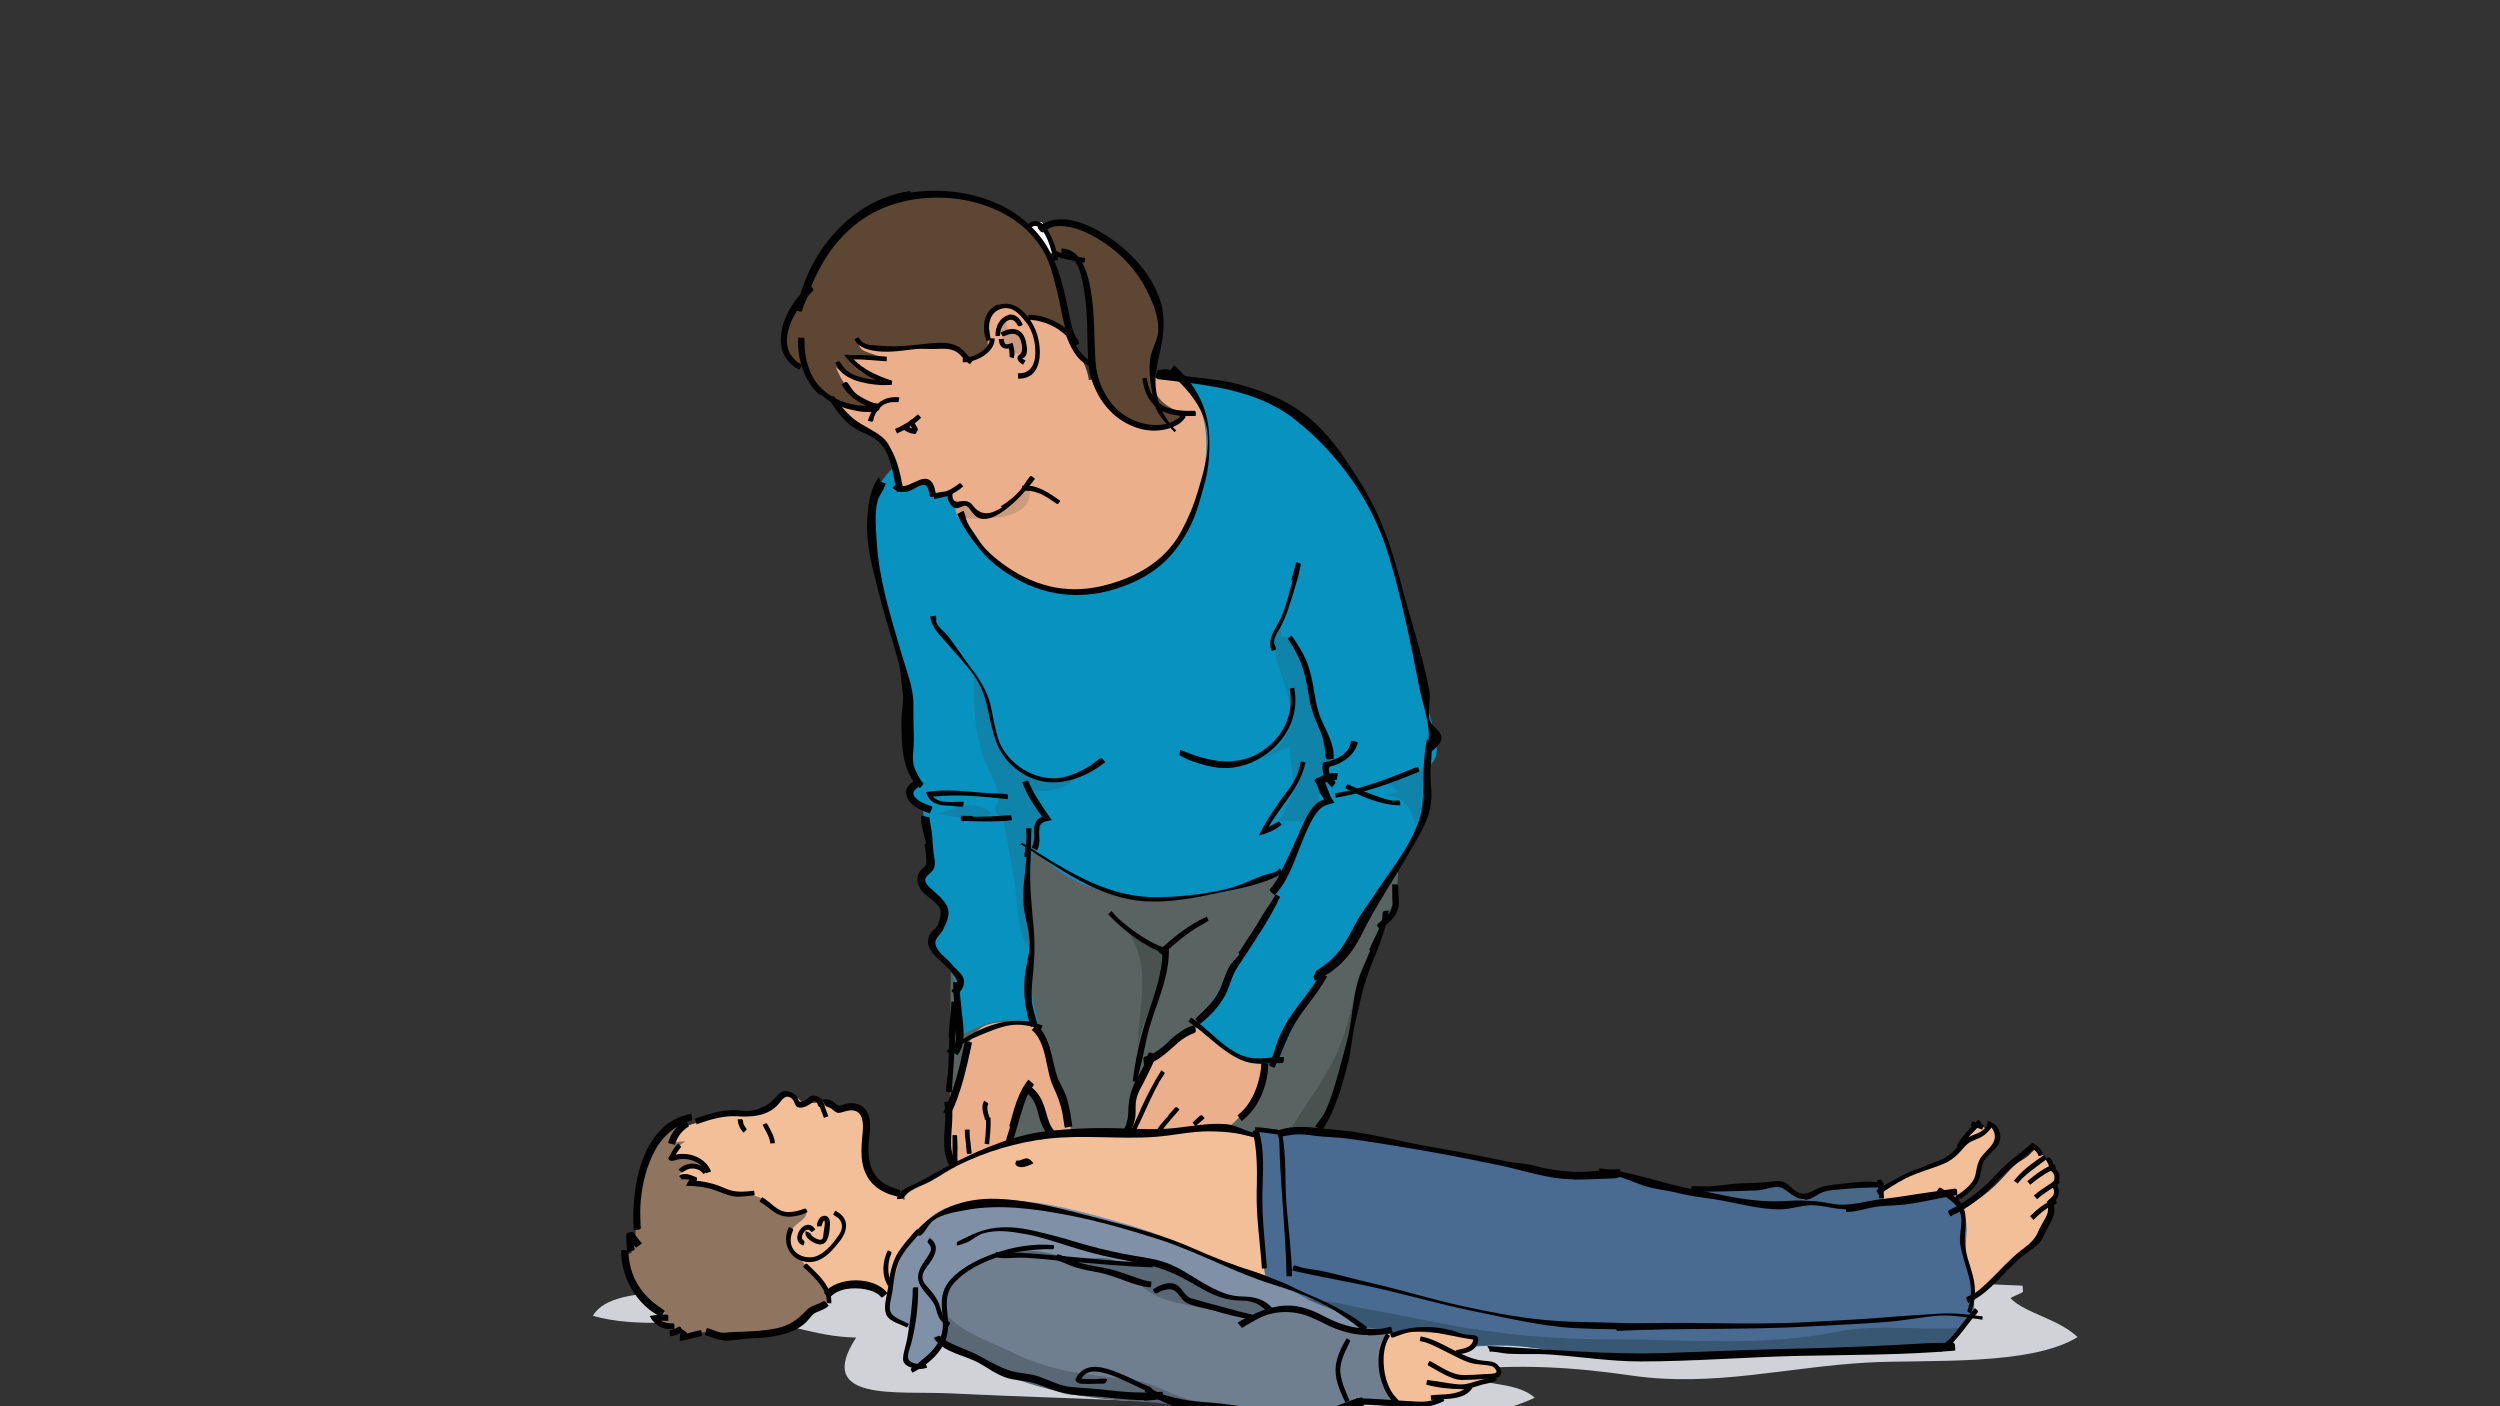 <?xml version="1.0" encoding="utf-8"?>
<!-- Generator: Adobe Illustrator 15.0.0, SVG Export Plug-In . SVG Version: 6.00 Build 0)  -->
<!DOCTYPE svg PUBLIC "-//W3C//DTD SVG 1.1//EN" "http://www.w3.org/Graphics/SVG/1.1/DTD/svg11.dtd">
<svg version="1.1" id="Layer_1" xmlns="http://www.w3.org/2000/svg" xmlns:xlink="http://www.w3.org/1999/xlink" x="0px" y="0px"
	 width="640px" height="360px" viewBox="0 0 640 360" enable-background="new 0 0 640 360" xml:space="preserve">
<rect x="0" y="0" width="640" height="360" fill="#333333" stroke="none"/>
<g>
	<g>
		<path fill="#596462" d="M250.024,216.967c-7.922,12.006-6.47,33.274-6.778,52.993c-0.307,19.718,0.309,32.967,1.849,35.124
			c1.541,2.156,89.967-10.167,89.967-10.167s5.544-10.783,10.783-30.194c5.236-19.411,7.085-25.879,8.935-29.578
			c1.848-3.697,3.39-6.162,3.082-14.788c-0.307-8.629-19.72-11.706-19.72-11.706S260.193,201.563,250.024,216.967z"/>
		<path fill="#0892C0" d="M320.787,100.195c-20.13-5.75-28.757-4.518-47.243-2.054c-18.486,2.465-37.792,13.966-45.187,21.772
			c-7.395,7.806-6.574,15.201-2.876,30.81c3.697,15.61,8.627,24.237,6.984,34.097c-1.643,9.86,1.643,15.199,1.643,15.199
			s-1.232,0.822-0.411,3.286c0.822,2.466,2.465,3.698,2.465,3.698s1.643,9.038,2.054,11.915c0.41,2.873-3.287,3.695-2.054,6.57
			c1.232,2.875,6.161,4.108,5.34,8.218c-0.821,4.107-5.067,6.269-2.466,9.449c3.698,4.518,5.752,6.159,5.752,11.088
			c0,4.933-0.411,11.916-0.411,11.916s7.394-5.34,14.378-4.929c6.984,0.41,6.984,0.41,6.984,0.41s-2.465-7.806-2.055-14.377
			c0.412-6.574-2.465-8.219-0.821-18.486c1.643-10.272,1.643-11.915,1.643-11.915s9.037,13.146,31.633,13.146
			c22.593,0,32.863-7.395,32.863-7.395s-1.231,7.804-10.681,21.361c-9.448,13.557-11.502,18.897-11.502,18.897
			s4.108,3.698,9.448,6.573c5.342,2.876,10.682,3.287,10.682,3.287s4.93-15.201,14.788-25.472
			c9.86-10.271,5.75-11.093,14.379-22.593c8.626-11.503,7.804-19.721,8.628-25.061c0.819-5.341,4.517-3.698,2.464-11.913
			c-2.054-8.215-2.877-10.681-3.697-17.254c-0.822-6.572-6.574-30.81-17.255-48.475
			C335.577,104.304,320.787,100.195,320.787,100.195z"/>
		<path fill="#ECAF8B" d="M301.479,95.677c0,0,11.501,8.626,5.751,29.167c-5.751,20.542-20.13,28.756-37.383,25.881
			c-17.254-2.875-17.254-11.091-22.183-16.432c-4.93-5.34-3.698-23.416-2.875-25.059C245.61,107.59,266.561,95.266,301.479,95.677z"
			/>
		<path fill="#FFFFFF" d="M262.658,57.985c1.037-0.693,2.875-0.987,4.02-1.177c1.7,2.134,3.159,5.181,2.714,8.216
			c-2.239-1.508-4.147-4.132-5.501-6.73"/>
		<path fill="#5E4732" d="M267.278,57.985c0,0,5.546-2.773,12.017,1.233c6.469,4.005,16.637,12.632,17.561,20.643
			c0.926,8.011-1.233,11.708-1.539,17.87c-0.31,6.162,8.318,8.318,8.318,8.318s-3.698,5.546-12.941,2.465
			c-9.243-3.081-11.707-12.015-11.398-21.567c0.307-9.551-1.232-17.254-2.773-19.102c-1.541-1.849-6.163-2.773-6.163-2.773
			S268.511,59.834,267.278,57.985z"/>
		<path fill="#ECAF8B" d="M264.506,261.948c3.717,10.779,10.335,17.646,9.504,30.456c-6.454-1.979-7.311-9.323-11.275-13.799
			c-3.519,10.31-5.104,21.431-18.88,21.538c-4.637-10.018,1.405-18.466,2.85-27.941c1.616-10.611,6.586-11.394,17.186-9.945"/>
		<path fill="#ECAF8B" d="M306.408,263.181c-13.716,5.718-16.04,16.541-18.529,29.602c19.152,3.435,32.467-2.673,35.749-21.236
			c-7.378-0.413-14.139-5.284-16.913-10.214"/>
		<path fill="#1083AA" d="M249.409,171.367c-0.371,7.92,0.009,17.338,3.038,24.241c1.416,3.225,2.701,5.121,3.301,8.51
			c0.248,1.4-2.884,3.106,1.109,5.769c0.04-0.047,3.032,16.084,3.268,18.901c0.366,4.381,0.657,9.59,2.772,13.312
			c0.319-9.154-0.077-18.313,2.203-26.99c0.251-0.961,2.252-4.284,2.201-5.504c-0.122-2.866-3.299-3.946-3.363-7.079
			c3.995,0.241,8.952-0.267,11.313-3.375c-7.154,0.123-14.257,0.123-18.448-5.907c-3.987-5.743-0.979-13.387-5.853-18.486"/>
		<path fill="#1083AA" d="M327.668,159.351c-6.948,9.724,13.131,25.265-5.146,35.146c2.584-0.787,5.238-2.504,7.572-3.371
			c0.53,8.096,2.823,10.771-2.76,18.963c11.652,0.602,8.957-0.825,10.807-7.912c0.943-3.603,4.161-5.992,1.848-10.167
			c-4.926-8.911-6.777-30.502-12.016-28.962"/>
		<path fill="#485350" d="M350.16,246.236c-4.366,8.281-4.603,17.569-9.145,25.872c-3.756,6.867-8.386,12.811-12.092,19.647
			c15.532,5.702,17.385-33.995,20.618-42.747"/>
		<path fill="#485350" d="M287.613,236.684c8.11,10.925,3.531,20.41,3.632,32.568c0.397-8.881,6.228-13.772,6.752-26.343
			c-2.415-0.781-4.374-1.979-6.377-3.452"/>
		<path fill="#CC9A7C" d="M263.275,124.023c2.62,9.488-11.179,9.012-17.914,8.555c-5.28-9.444,13.687-10.648,19.555-8.966"/>
		<path fill="#ECAF8B" d="M211.924,99.374c2.877,4.519,1.232,5.752,7.806,9.038c6.572,3.287,8.215,4.107,8.627,9.037
			c0.411,4.931,1.232,6.984,1.232,6.984s1.232,1.232,4.93-0.41c3.697-1.644,4.107,0.41,4.107,0.41v1.644h4.93
			c0,0-0.412,3.286,1.644,3.286c2.054,0,3.285,0,4.93,1.644c1.644,1.644,5.341,1.233,8.217-1.644c2.875-2.875,5.34-6.162,5.34-6.162
			s13.557-13.146,14.379-18.896c0.821-5.751,1.643-6.984-1.643-13.557c-3.287-6.573-6.983-16.022-11.914-18.898
			c-4.929-2.875-26.291-9.038-33.275-4.518c-6.984,4.518-18.487,18.075-19.308,22.184C211.104,93.622,211.924,99.374,211.924,99.374
			z"/>
		<path fill="#CC9A7C" d="M256.803,82.634c-1.331,2.794,0.384,5.377,1.905,7.649c1.162,0.326,2.083,0.292,3.287,0.315
			c0.558-3.137-0.722-5.329-3.904-5.244c0.003-1.038-0.682-3.555-0.672-3.645"/>
		<path fill="#5E4732" d="M273.751,84.79c-2.158-1.231-5.24-2.772-6.472-3.081c-1.233-0.308-4.62-0.616-4.62-0.616
			s-3.391-4.005-7.395-2.157c-4.007,1.849-2.774,5.854-2.465,7.703c0.307,1.848,0,4.313-2.158,4.93
			c-2.155,0.616-2.155,0.616-2.155,0.616s-4.623-3.697-8.937-3.697c-4.313,0-7.701,0.616-11.398,0.616s-8.32-1.232-8.32-1.232
			s0,1.541,1.848,2.156c1.849,0.616,4.313,1.541,4.313,1.541s-1.849,0.309-4.313,0.309c-2.465,0-4.62,0-4.62,0
			s2.155,2.773,4.004,3.697c1.849,0.925,5.856,1.848,5.856,1.848s-2.775,0.616-7.088-0.616c-4.313-1.232-5.853-2.772-5.853-2.772
			s1.54,3.697,3.388,5.854c1.848,2.157,6.161,4.313,6.161,4.313s-4.313,1.541-10.475-1.849c-6.162-3.389-7.701-8.934-7.701-8.934
			s-7.087-2.465-4.929-8.936c2.155-6.471,5.546-7.703,5.546-7.703s0.616-10.783,9.859-18.178
			c9.243-7.395,21.875-11.091,35.431-6.778c13.557,4.313,18.18,12.632,19.102,18.486C271.286,76.164,273.751,84.79,273.751,84.79z"
			/>
		<path fill="#1083AA" d="M249.719,209.059c-3.198,0.355-6.848,0.049-9.506-0.81c4.587-1.419,9.759-3.846,13.673-0.005
			c-0.665,0.184-1.265,0.565-1.702,1.225"/>
		<path fill="#1083AA" d="M365.975,195.912c-3.851,1.832-8.034,2.978-12.137,3.788c2.43,0.759,2.897,2.185,4.203,3.126
			c-1.997,0.22-4.441,1.146-6.275,1.223c6.58-1.765,9.662,2.139,10.512,7.475c2.482-4.747,0.977-9.944,2.465-14.789"/>
	</g>
	<g>
		<g>
			<path fill="#020202" d="M224.863,151.392c1.488,5.948,3.387,11.753,5.051,17.653c0.727,2.579,0.779,5.38,1.172,8.035
				c0.373,2.521-0.357,5.025-0.328,7.559c0.067,5.669-0.023,13.158,4.723,17.137c0.247-0.296,1.131-1.063,0.837-1.342
				c-0.876-0.83-1.388-2.119-1.928-3.192c-1.303-2.591-0.307-5.64-0.433-8.465c-0.13-2.899-0.115-5.724-0.123-8.628
				c-0.014-4.285-1.849-8.625-3.027-12.704c-2.763-9.577-5.86-19.16-6.396-29.191c-0.178-3.367-0.563-6.798,0.267-10.082
				c0.273-1.078,1.009-1.951,1.509-2.948c0.197-0.397,0.254-0.824,0.509-1.189c0.365-0.523-0.693-0.328-1.164-0.699
				c-0.203-0.16-0.339-1.003-0.542-1.162c-2.448,3.115-2.837,7.729-3.006,11.565C221.721,139.728,223.415,145.595,224.863,151.392"
				/>
		</g>
	</g>
	<g>
		<g>
			<path fill="#020202" d="M232.026,203.188c0.193,2.771,3.748,4.286,5.999,5.062c0.11-0.322,0.755-1.499,0.632-1.783
				c-1.518-0.523-3.314-1.129-4.405-2.355c-1.033-1.161-0.027-2.107,1.092-2.743c0.605-0.345-0.247-1.333-0.532-1.889
				c-1.409,0.724-3.038,1.947-2.913,3.719"/>
		</g>
	</g>
	<g>
		<g>
			<path fill="#020202" d="M236.699,216.042c0.221,1.318,0.316,2.638,0.427,3.969c0.123,1.458-0.031,1.503-1.088,2.455
				c-1.713,1.54-1.446,3.85-0.078,5.596c1.244,1.591,4.488,3.059,4.822,5.14c0.187,1.168-0.295,2.018-0.515,3.086
				c-0.251,1.228-1.59,1.814-2.188,2.895c-2.228,4.025,3.138,6.619,5.21,9.379c0.585,0.772,2,2.305,1.748,3.325
				c-0.145,0.579-1.671,1.577-1.378,1.892c0.367,0.396,0.78,0.761,1.147,1.152c1.483-1.377,2.734-3.272,1.491-5.18
				c-0.686-1.051-1.849-1.824-2.607-2.829c-1.24-1.638-4.007-3.221-4.241-5.402c-0.151-1.412,1.594-2.531,2.101-3.735
				c0.259-0.608,0.428-1.077,0.749-1.672c0.248-0.459,0.325-1.071,0.44-1.587c0.659-2.898-2.161-4.915-3.974-6.649
				c-0.679-0.646-2.346-1.931-1.831-3.041c0.481-1.04,1.725-1.476,2.17-2.6c0.47-1.19,0.035-2.859-0.132-4.084
				c-0.227-1.633-0.19-3.302-0.414-4.941c-0.059-0.418-0.678-3.988-0.63-3.983c-0.595-0.042-1.541-0.415-2.133-0.453
				c-0.165,2.399,0.854,4.853,1.25,7.209"/>
		</g>
	</g>
	<g>
		<g>
			<path fill="#020202" d="M244.008,251.475c0,4.104,0.668,8.154,0.723,12.26c0.019,1.566,0.061,3.309-0.681,4.733
				c-0.284,0.547-0.457,0.58,0.025,0.978c0.353,0.29,0.679,0.412,1.03,0.7c2.312-2.804,1.493-7.44,1.151-10.749
				c-0.234-2.278-0.513-4.565-0.634-6.854c-0.037-0.717,0.353-1.102-0.389-1.102c-0.458,0-0.998,0.012-1.453,0.012"/>
		</g>
	</g>
	<g>
		<g>
			<path fill="#020202" d="M262.76,219.434c-0.248,4.292-1.188,8.566-0.673,12.847c0.412,3.405,1.825,6.882,1.488,10.317
				c-0.248,2.517-1.002,4.983-1.234,7.503c-0.403,4.377,0.146,8.607,1.543,12.786c0.563-0.189,1.078-0.713,1.644-0.901
				c-0.017,0.008-1.086-3.81-1.173-4.31c-0.469-2.713-0.205-5.45,0.078-8.176c0.416-3.986,0.548-7.88,0.188-11.895
				c-0.508-5.654-1.123-11.053-0.806-16.773c0.163-2.932,0.106-5.84,0.222-8.775c-0.194-0.002-1.38-0.055-1.383-0.006
				c-0.027,0.732,0.15,1.474,0.122,2.206c-0.067,1.722-0.47,3.427-0.537,5.147"/>
		</g>
	</g>
	<g>
		<g>
			<path fill="#020202" d="M242.184,268.813c0.506,0.623,0.529,1.063,1.21,0.524c0.76-0.598,1.582-1.129,2.38-1.67
				c2.053-1.393,4.357-2.368,6.665-3.286c2.582-1.026,5.274-2.082,8.062-2.056c1.457,0.014,2.961,0.269,4.358,0.674
				c0.23,0.068,1.51,0.779,1.563,0.65c0.147-0.353,0.35-0.724,0.496-1.075c-8.548-3.559-17.874,1.008-24.556,6.439"/>
		</g>
	</g>
	<g>
		<g>
			<path fill="#020202" d="M296.375,97.063c12.168,1.444,25.259,2.504,35.18,10.376c11.049,8.768,19.704,20.857,23.8,34.311
				c3.368,11.05,5.732,22.539,7.907,33.88c0.552,2.87,1.506,5.665,2.033,8.533c0.325,1.768,0.654,3.581,0.355,5.382
				c-0.067,0.395-0.854,3.135-0.937,3.06c0.437,0.405,1.078-0.359,1.514,0.048c1.163-1.256,3.171-2.435,2.748-4.227
				c-0.38-1.63-2.633-2.594-2.993-4.231c-0.51-2.313,0.356-4.953-0.071-7.29c-1.697-9.205-4.791-18.145-7.149-27.204
				c-2.391-9.185-5.283-17.883-10.365-25.968c-3.495-5.563-7.127-11.244-11.995-15.658c-5.467-4.954-11.903-7.669-19.071-9.634
				c-4.587-1.26-9.342-1.552-14.053-2.179c-1.638-0.218-3.133-1.533-4.775-1.727c-0.214-0.025-2.168,0.154-2.186,0.292
				c-0.08,0.589-0.537,1.127-0.616,1.717"/>
		</g>
	</g>
	<g>
		<g>
			<path fill="#020202" d="M364.599,203.411c0,3.015-1.013,6.112-2.208,8.858c-2.668,6.139-7.005,11.367-10.648,16.935
				c-1.506,2.301-3.263,4.464-4.535,6.901c-1.144,2.185-2.305,4.351-3.682,6.403c-1.622,2.423-3.97,4.41-6.461,5.894
				c-0.405,0.241-0.415,1.351-0.854,1.531c-0.04,0.018,0.317,0.912,0.386,1.093c1.975-0.743,3.946-1.977,5.532-3.315
				c2.961-2.499,4.869-5.281,6.557-8.695c3.508-7.091,7.898-13.522,11.849-20.345c2.412-4.168,5.407-8.67,5.845-13.546
				c0.277-3.105-0.445-6.277-0.052-9.383c0.214-1.694,0.055-3.468,0.36-5.146c0.118-0.651,0.898-0.66,0.207-0.797
				c-0.447-0.09-1.155-0.434-1.601-0.522c-0.919,4.595-0.946,9.445-0.946,14.136"/>
		</g>
	</g>
	<g>
		<g>
			<path fill="#020202" d="M333.827,255.481c-2.665,3.374-5.015,6.656-6.62,10.659c-0.784,1.96-1.192,4.087-2.135,5.979
				c-0.444,0.895,0.382,0.866,1.17,1.281c2.015-3.816,3.19-7.996,5.447-11.694c2.477-4.062,5.773-7.482,8.023-11.699
				c-0.807-0.43-1.411-1.243-1.919-0.356c-1.174,2.049-2.513,3.979-3.97,5.827"/>
		</g>
	</g>
	<g>
		<g>
			<path fill="#020202" d="M337.196,199.055c-0.286,0.185-0.468,0.532-0.755,0.716c0.725,0.899,0.962,1.789,1.323,2.908
				c0.208,0.65,0.901,1.33,1.192,1.946c-0.609,0.314-1.472,0.609-1.968,1.081c-2.259,2.142-3.439,5.284-4.665,8.09
				c-1.468,3.356-3.031,6.659-4.658,9.946c-0.674,1.362-1.468,2.619-2.465,3.773c-0.498,0.573,0.646,1.146,1.134,1.615
				c3.791-3.951,5.355-9.928,7.489-14.829c1.031-2.369,2.072-4.98,3.813-6.927c1.089-1.215,2.493-1.474,4.007-1.873
				c-1.275-1.583-1.57-3.287-2.391-5.134c0.32-0.149,2.986-0.925,2.975-0.731c0.036-0.595,0.229-1.132,0.265-1.726
				c-1.813-0.113-3.66,0.326-5.187,1.318"/>
		</g>
	</g>
	<g>
		<g>
			<path fill="#020202" d="M317.337,244.196c-0.726,1.129-1.899,1.995-2.572,3.155c-1.092,1.88-1.597,4.011-2.52,5.962
				c-0.856,1.823-2.003,3.375-3.438,4.775c-0.325,0.315-2.785,2.717-2.764,2.745c0.367,0.469,0.553,1.035,0.92,1.503
				c2.573-2.021,4.922-4.394,6.535-7.287c1.303-2.335,1.751-5.059,3.21-7.316c3.831-5.932,7.983-11.722,11.009-18.12
				c-0.294-0.14-0.957-0.654-1.231-0.56c-0.831,1.753-2.118,3.247-3.091,4.927c-1.983,3.425-4.215,6.691-6.369,10.012"/>
		</g>
	</g>
	<g>
		<g>
			<path fill="#020202" d="M329.622,163.394c1.71,2.518,3.155,5.247,4.044,8.175c0.721,2.374,1.11,4.839,1.513,7.28
				c0.493,3,1.621,5.635,2.829,8.408c0.708,1.629,1.044,3.371,1.223,5.155c0.053,0.528-0.008,1.927,0.579,1.993
				c0.407,0.044,1.149-0.131,1.559-0.085c0.387-3.523-1.688-6.842-3.051-9.967c-0.96-2.209-1.413-4.406-1.801-6.765
				c-0.382-2.32-0.784-4.646-1.515-6.888c-0.946-2.912-2.607-5.479-4.316-8.003c-0.426,0.287-0.573,0.382-0.997,0.67"/>
		</g>
	</g>
	<g>
		<g>
			<path fill="#020202" d="M339.248,195.066c-0.937-0.066-0.72,1.575-0.662,2.17c0.171,1.718,1.134,3.223,2.41,4.341
				c0.272-0.31,0.509-0.728,0.78-1.037c0.389-0.441-0.465-0.934-0.772-1.363c-0.447-0.623-0.757-1.317-0.832-2.082
				c-0.102-1.02,0.638-0.875,1.468-1.178c2.765-1.001,5.263-2.914,5.975-5.871c-0.297-0.07-1.435-0.54-1.692-0.421
				c-0.217,0.892-0.477,1.814-1.057,2.526c-1.368,1.681-3.552,2.478-5.616,2.924"/>
		</g>
	</g>
	<g>
		<g>
			<path fill="#020202" d="M341.732,203.096c0.068,0.406,0.132,0.733,0.202,1.138c7.439-1.27,14.482-3.797,21.407-6.721
				c-0.147-0.35-0.121-0.782-0.27-1.132c-0.063-0.154-2.12,0.653-2.388,0.763c-1.966,0.815-3.937,1.604-5.937,2.325
				c-4.247,1.536-8.559,2.876-13.011,3.635"/>
		</g>
	</g>
	<g>
		<g>
			<path fill="#020202" d="M344.35,201.771c4.367,2.22,9.136,4.352,14.123,4.395c0.002-0.306-0.049-0.591-0.049-0.896
				c0.005-0.631-1.203-0.24-1.736-0.302c-1.824-0.211-3.562-0.915-5.293-1.518c-1.697-0.596-3.357-1.28-4.978-2.063
				c-0.203-0.099-1.494-0.76-1.571-0.608c-0.173,0.34-0.304,0.633-0.479,0.971"/>
		</g>
	</g>
	<g>
		<g>
			<path fill="#020202" d="M237.634,202.694c-0.24-0.013-0.339,0.114-0.579,0.149c0.971,2.784,2.967,3.344,5.747,3.412
				c1.016,0.022,2.028,0.248,3.044,0.275c0.996,0.027,0.767-0.314,0.851-1.286c-2.306-0.064-6.229,0.63-7.862-1.3
				c6.368-0.718,12.793-0.016,19.133,0.636c0.127-1.256,0.278-1.223-0.983-1.35c-1.819-0.188-3.66-0.136-5.482-0.293
				c-4.601-0.399-9.282-0.923-13.872-0.269"/>
		</g>
	</g>
	<g>
		<g>
			<path fill="#020202" d="M248.961,208.894c-0.979-0.009-1.996-0.035-2.976-0.044c0,0.33-0.166,1.317,0.222,1.32
				c0.852,0.008,1.701,0.056,2.553,0.063c3.425,0.025,6.91,0.212,10.311-0.262c-0.052-0.377-0.152-0.85-0.205-1.227
				c-0.016-0.122-2.554,0.099-2.889,0.117c-2.337,0.122-4.678,0.246-7.017,0.221"/>
		</g>
	</g>
	<g>
		<g>
			<path fill="#020202" d="M238.156,157.863c0.215,2.803,2.826,5.125,4.549,7.159c2.177,2.573,4.554,5,6.527,7.738
				c2.076,2.882,3.114,5.983,3.792,9.478c0.489,2.524,1.069,5.01,1.916,7.45c1.954,5.622,7.44,10.02,13.319,10.545
				c5.271,0.472,10.648-1.893,14.689-5.124c-0.675-0.846-0.882-1.364-1.775-0.7c-0.933,0.694-1.794,1.49-2.809,2.053
				c-2.585,1.424-5.478,2.726-8.448,2.789c-6.175,0.125-12.6-4.383-14.448-10.312c-0.801-2.565-1.194-5.254-1.772-7.872
				c-0.868-3.939-2.74-6.934-5.156-10.117c-2.047-2.698-3.827-5.583-5.95-8.219c-0.902-1.121-2.333-2.039-2.873-3.385
				c-0.084-0.213-0.015-1.763-0.109-1.756c-0.379,0.029-1.139,0.19-1.518,0.22"/>
		</g>
	</g>
	<g>
		<g>
			<path fill="#020202" d="M261.371,216.142c10.017,6.279,20.038,14.033,32.272,14.618c6.091,0.291,12.204-0.892,18.15-2.142
				c5.597-1.178,11.611-2.196,16.619-5.042c-0.203-0.356-0.47-0.798-0.673-1.156c-0.263-0.464-0.458,0.371-0.862,0.578
				c-1.142,0.584-2.519,0.715-3.713,1.174c-2.986,1.157-5.932,2.629-9.041,3.369c-6.171,1.468-12.744,2.199-19.104,2.103
				c-12.491-0.193-23.202-7.542-33.383-13.921c-0.27,0.439-0.534,0.419-0.806,0.858"/>
		</g>
	</g>
	<g>
		<g>
			<path fill="#020202" d="M261.692,200.25c1.119,3.203,3.102,6.084,5.062,8.823c-1.964,0.805-2.122,2.555-1.993,4.445
				c0.073,1.127-0.037,2.345-0.629,3.359c0.115,0.274,1.075,0.626,1.347,0.785c1.154-1.97,0.251-3.95,0.646-6.009
				c0.264-1.385,2.017-1.459,3.145-1.672c-1.31-1.818-2.572-3.703-3.744-5.615c-0.813-1.324-1.563-2.673-2.128-4.123
				c-0.326-0.841-0.985-0.238-1.748,0.029"/>
		</g>
	</g>
	<g>
		<g>
			<path fill="#020202" d="M299.152,95.246c5.597,4.875,10.26,10.455,10.072,18.078c-0.102,4.214-1.364,8.388-2.557,12.407
				c-1.088,3.672-2.499,7.069-4.342,10.439c-4.275,7.816-12.022,11.968-20.548,13.914c-9.272,2.117-17.698-0.279-25.269-5.894
				c-2.446-1.815-4.57-3.734-6.233-6.289c-0.887-1.363-1.878-2.639-2.592-4.101c-0.451-0.921-0.561-2.064-0.98-3
				c-0.195-0.064-1.452,0.713-1.659,0.806c1.512,3.387,3.639,6.42,6.022,9.293c2.489,3,5.556,5.24,8.917,7.176
				c8.518,4.91,18.027,5.468,27.146,2.174c7.937-2.865,12.934-7.026,17.017-14.469c2.208-4.028,3.238-8.437,4.269-12.174
				c1.086-3.94,1.322-8.056,1.14-12.163c-0.321-7.224-3.646-13.284-8.95-17.904c-0.269,0.31-0.521,0.659-0.791,0.967"/>
		</g>
	</g>
	<g>
		<g>
			<path fill="#020202" d="M330.903,148.562c-0.973,3.522-1.774,7.359-3.498,10.603c-1.366,2.566-2.883,4.448-1.938,7.486
				c0.289-0.09,0.666-0.172,0.956-0.262c0.597-0.186-0.194-1.208-0.236-1.762c-0.102-1.302,0.605-2.387,1.271-3.457
				c1.013-1.78,1.752-3.569,2.397-5.518c0.885-2.662,1.726-5.336,2.487-8.035c0.256-0.904,0.349-1.855,0.603-2.761
				c0.208-0.743-0.422-0.718-1.105-0.92c-0.418,1.48-0.862,3.05-1.281,4.53"/>
		</g>
	</g>
	<g>
		<g>
			<path fill="#020202" d="M264.128,263.661c3.97,3.336,3.43,10.127,5.503,14.53c1.072,2.277,1.951,4.582,2.396,7.055
				c0.065,0.366,0.489,3.476,0.583,3.462c0.588-0.087,1.317-0.295,1.904-0.381c-0.34-2.325-0.668-4.729-1.33-6.988
				c-0.653-2.228-2.079-4.172-2.745-6.391c-1.255-4.187-1.6-9.659-5.168-12.658c-0.394,0.473-0.664,0.859-1.059,1.329"/>
		</g>
	</g>
	<g>
		<g>
			<path fill="#020202" d="M262.697,279.711c2.111,1.492,2.669,3.671,3.279,6.054c0.628,2.451,1.758,4.615,3.839,6.176
				c0.204-0.271,1.122-1.144,1.095-1.455c-1.413-1.062-2.175-2.556-2.673-4.226c-0.935-3.141-1.571-6.078-4.437-8.106
				c-0.355,0.505-0.667,0.958-1.022,1.461"/>
		</g>
	</g>
	<g>
		<g>
			<path fill="#020202" d="M258.608,288.382c-0.306,1.046-0.666,2.078-0.97,3.126c-0.263,0.905,0.786,0.807,1.566,1.061
				c0.722-2.491,1.431-4.98,2.19-7.461c0.629-2.049,1.233-4.171,2.293-6.044c0.213-0.377,1.232-1.309,0.898-1.588
				c-0.414-0.345-0.898-0.74-1.312-1.085c-2.718,3.262-3.79,7.936-4.893,11.928"/>
		</g>
	</g>
	<g>
		<g>
			<path fill="#020202" d="M241.555,284.824c0.553,0.271,1.074,0.543,1.629,0.818c2.917-5.868,4.271-12.361,5.657-18.728
				c-0.903-0.196-1.735-0.804-1.959,0.224c-0.448,2.041-0.803,4.104-1.319,6.128c-1.009,3.953-2.283,7.853-4.104,11.515"/>
		</g>
	</g>
	<g>
		<g>
			<path fill="#020202" d="M241.694,282.172c1.107,5.254-1.41,11.268,1.339,16.194c0.278-0.155,1.538-0.6,1.614-0.873
				c-0.752-1.349-1.122-2.914-1.159-4.43c-0.093-3.739,0.773-7.552-0.006-11.257c-0.603,0.128-1.035,0.244-1.638,0.372"/>
		</g>
	</g>
	<g>
		<g>
			<path fill="#020202" d="M252.395,286.163c0.079,1.605,0.004,3.228-0.129,4.83c-0.02,0.248-0.302,1.809-0.14,1.824
				c0.379,0.045,0.696,0.106,1.074,0.15c0.263-2.281,0.493-4.571,0.38-6.868c-0.41,0.021-0.769,0.055-1.18,0.075"/>
		</g>
	</g>
	<g>
		<g>
			<path fill="#020202" d="M247.28,293.073c0.076,0.639,0.124,1.283,0.203,1.924c0.085,0.709,0.614,0.354,1.259,0.304
				c-0.1-0.814-0.146-1.596-0.251-2.406c-0.18-1.214-0.292-2.438-0.261-3.668c-0.178-0.146-0.989-0.009-1.234-0.016
				c-0.034,1.301,0.145,2.568,0.333,3.854"/>
		</g>
	</g>
	<g>
		<g>
			<path fill="#020202" d="M243.836,290.604c0,1.511,0.003,3.022,0.003,4.529c0,0.855,0.041,1.71,0.041,2.565
				c0,0.449,1.021,0.602,1.265,0.348c0.145-0.151-0.054-1.201-0.054-1.398c0-1.061,0.039-2.122,0.039-3.181
				c0-0.854-0.107-1.711-0.107-2.563c0-0.577-0.677-0.296-1.161-0.296"/>
		</g>
	</g>
	<g>
		<g>
			<path fill="#020202" d="M252.077,286.461c0.106,0.594,0.898,0.093,1.335-0.04c-0.301-0.983-0.712-2.038-0.641-3.085
				c0.036-0.517,0.447-0.767-0.021-1.06c-0.258-0.161-0.544-0.329-0.801-0.49c-0.886,1.413-0.272,3.204,0.174,4.662"/>
		</g>
	</g>
	<g>
		<g>
			<path fill="#020202" d="M304.22,261.537c4.461,2.956,8.038,7.161,12.895,9.526c2.281,1.111,4.602,1.421,7.098,1.213
				c1.254-0.105,2.482-0.153,3.74-0.108c0.884,0.03,0.685-0.762,0.741-1.56c-2.059-0.146-4.139,0.314-6.189,0.354
				c-2.334,0.046-4.496-0.512-6.483-1.687c-4.071-2.409-7.171-6.191-11.106-8.792c-0.227,0.342-0.475,0.718-0.7,1.061"/>
		</g>
	</g>
	<g>
		<g>
			<path fill="#020202" d="M299.003,266.848c-1.489,1.332-3.09,2.624-4.967,3.386c-0.694,0.281-1.438,0.129-1.297,0.963
				c0.078,0.451,0.039,0.954,0.115,1.404c3.544-0.601,6.021-3.369,8.626-5.598c1.25-1.071,2.643-1.991,4.215-2.541
				c0.869-0.304,0.229-1.207,0.007-2.015c-2.65,0.729-4.764,2.53-6.768,4.325"/>
		</g>
	</g>
	<g>
		<g>
			<path fill="#020202" d="M290.709,276.716c-1.328,2.594-1.844,5.1-1.873,8c-0.012,1.161-0.254,2.244-0.612,3.346
				c-0.228,0.699-0.916,1.437-0.093,1.751c0.427,0.161,0.716,0.249,1.143,0.409c0.619-1.628,1.365-3.224,1.433-4.983
				c0.046-1.231-0.061-2.483,0.178-3.701c0.38-1.947,1.529-3.645,2.394-5.403c0.983-2.001,2.016-4.041,2.79-6.128
				c-0.428-0.162-1.039-0.372-1.47-0.531c-0.884-0.329-0.942,1.433-1.238,2.155c-0.724,1.771-1.749,3.399-2.62,5.103"/>
		</g>
	</g>
	<g>
		<g>
			<path fill="#020202" d="M316.851,285.614c0.372,0.491,0.657,0.882,1.03,1.371c4.436-3.365,6.738-9.278,6.805-14.708
				c-0.332-0.004-1.583-0.2-1.806,0c-0.02,1.701-0.392,3.389-0.855,5.023c-0.891,3.131-2.615,6.239-5.246,8.239"/>
		</g>
	</g>
	<g>
		<g>
			<path fill="#020202" d="M292.005,284.045c-0.798,1.742-1.548,3.499-2.399,5.215c-0.14,0.277-1.126,2.113-0.99,2.185
				c0.333,0.182,0.501,0.443,0.835,0.624c1.827-3.373,3.301-6.9,4.934-10.371c0.8-1.699,1.65-3.388,2.563-5.03
				c0.148-0.266,1.347-1.946,1.224-2.022c-0.322-0.201-0.542-0.461-0.864-0.664c-2.016,3.222-3.755,6.601-5.337,10.048"/>
		</g>
	</g>
	<g>
		<g>
			<path fill="#020202" d="M299.175,285.551c-1.314,1.475-2.818,2.957-3.531,4.834c0.734,0.279,1.028,0.687,1.396-0.071
				c0.633-1.307,1.585-2.447,2.54-3.526c0.806-0.909,1.585-1.825,2.369-2.756c-0.478-0.354-0.765-0.923-1.196-0.413
				c-0.537,0.634-1.118,1.23-1.655,1.868"/>
		</g>
	</g>
	<g>
		<g>
			<path fill="#020202" d="M305.281,287.327c0.251,0.325,0.483,0.661,0.735,0.982c0.786-0.681,1.604-1.353,2.39-2.033
				c-0.583-0.606-0.688-1.098-1.351-0.522c-0.604,0.521-1.172,1.089-1.776,1.612"/>
		</g>
	</g>
	<g>
		<g>
			<path fill="#020202" d="M356.442,230.179c0.088,1.421,0.095,2.643-0.86,3.791c-0.771,0.925-1.8,1.619-2.714,2.395
				c-0.776,0.657-0.042,0.94,0.536,1.628c2.46-2.063,4.862-3.801,4.704-7.215c-0.051-1.113-0.097-2.222-0.125-3.336
				c-0.031-1.35-0.239-0.989-1.594-1.026c0.031,1.279,0.013,2.485,0.043,3.764"/>
		</g>
	</g>
	<g>
		<g>
			<path fill="#020202" d="M350.783,243.319c-1.132,2.817-2.562,5.511-3.336,8.456c-1.295,4.926-1.372,10.156-2.699,15.081
				c-0.943,3.489-1.859,7.006-2.875,10.474c-0.778,2.667-1.706,5.386-2.93,7.885c-0.162,0.331-2.319,3.132-2.289,3.151
				c0.5,0.324,1.391,0.604,1.892,0.924c3.35-5.2,5.06-11.368,6.567-17.295c0.822-3.125,0.971-6.427,1.697-9.574
				c1.192-5.179,2.232-10.364,4.219-15.321c1.834-4.577,3.795-9.085,4.527-14.001c-0.45-0.068-0.492,0.143-0.944,0.076
				c-0.927-0.14-0.605,1.452-0.807,2.233c-0.71,2.731-2.226,5.189-3.317,7.787"/>
		</g>
	</g>
	<g>
		<g>
			<path fill="#020202" d="M297.565,242.722c0.205,6.017-1.922,11.549-3.793,17.156c-1.838,5.514-3.081,11.163-3.81,16.935
				c1.294,0.164,1.225,0.284,1.425-1.128c0.253-1.787,0.825-3.509,1.201-5.275c0.629-2.964,1.173-5.938,2.107-8.821
				c1.997-6.177,4.758-12.317,4.535-18.937c-0.411,0.014-1.321,0.038-1.733,0.049"/>
		</g>
	</g>
	<g>
		<g>
			<path fill="#020202" d="M283.705,234.119c3.989,4.048,8.892,8.021,14.302,9.897c0.125-0.357,0.245-0.855,0.371-1.216
				c0.042-0.131-1.644-0.667-1.891-0.78c-1.879-0.858-3.684-1.921-5.385-3.092c-1.69-1.161-3.31-2.454-4.84-3.821
				c-0.619-0.558-1.115-1.265-1.698-1.855c-0.197,0.005-0.816,0.822-0.972,0.975"/>
		</g>
	</g>
	<g>
		<g>
			<path fill="#020202" d="M296.525,243.577c0.21,0.22,0.529,0.449,0.738,0.672c0.421,0.442,0.903-0.301,1.269-0.641
				c1.333-1.23,2.708-2.406,4.136-3.528c1.523-1.199,3.113-2.297,4.804-3.247c0.25-0.141,1.973-1.085,1.919-1.205
				c-0.155-0.347-0.276-0.615-0.43-0.963c-4.678,2.078-8.775,5.395-12.452,8.888"/>
		</g>
	</g>
	<g>
		<g>
			<path fill="#020202" d="M243.024,265.562c-0.129,2.683-0.136,5.371-0.264,8.052c-0.077,1.614-0.472,3.212-0.549,4.825
				c-0.068,1.42-0.05,1.108,1.469,1.199c0.215-4.48,0.626-8.887,0.837-13.371c0.081-1.632,0.351-3.251,0.424-4.881
				c0.061-1.398-0.275-2.811-0.213-4.21c0.049-1.104-0.062-0.689-1.157-0.744c-0.136,3.066-0.592,6.054-0.73,9.121"/>
		</g>
	</g>
	<g>
		<g>
			<path fill="#020202" d="M330.153,176.286c1.22,6.403-1.57,12.241-6.837,15.857c-2.879,1.978-6.212,2.852-9.761,2.762
				c-3.991-0.103-7.759-1.479-11.411-2.939c-0.141,0.353-0.083,0.885-0.224,1.237c-0.065,0.165,2.062,1.214,2.386,1.337
				c2,0.758,4.1,1.416,6.212,1.801c4.459,0.817,8.751-0.173,12.574-2.566c6.127-3.839,9.622-10.442,8.233-17.715
				c-0.401,0.078-0.881,0.172-1.284,0.249"/>
		</g>
	</g>
	<g>
		<g>
			<path fill="#020202" d="M327.208,205.743c-1.873,2.597-3.55,5.294-4.952,8.175c2.128-0.581,4.109-1.368,5.833-2.811
				c-0.244-0.291-0.395-0.531-0.637-0.82c-0.017-0.021-2.37,1.238-2.682,1.379c3.132-5.421,8.157-10.146,9.427-16.478
				c-0.233-0.046-0.991-0.359-1.186-0.255c-0.262,1.308-0.567,2.625-1.141,3.826c-1.21,2.53-3.052,4.698-4.688,6.964"/>
		</g>
	</g>
	<g>
		<g>
			<path fill="#020202" d="M212.161,102.115c1.673,2.585,3.453,5.195,5.94,7.04c2.203,1.633,5.254,2.215,7.155,4.225
				c3.083,3.257,3.344,8.448,4.344,12.644c0.86-0.231,1.815-0.134,1.591-1.074c-0.227-0.945-0.38-1.905-0.593-2.854
				c-0.734-3.266-1.763-6.657-4-9.261c-2.227-2.595-5.637-3.596-8.235-5.755c-1.357-1.129-2.524-2.434-3.573-3.852
				c-0.179-0.24-1.358-1.926-1.468-1.856c-0.407,0.265-0.936,0.584-1.343,0.848"/>
		</g>
	</g>
	<g>
		<g>
			<path fill="#020202" d="M233.913,123.49c-1.086,0.546-2.458,1.282-3.7,0.804c-0.456-0.176-0.601-0.659-0.959-0.238
				c-0.266,0.313-0.522,0.568-0.79,0.881c1.304,1.109,2.885,1.301,4.449,0.736c0.98-0.355,2.986-1.978,4.01-1.452
				c0.635,0.327,0.795,1.349,0.942,1.959c0.112,0.465,0.023,1.15,0.612,1.057c0.405-0.063,0.776-0.143,1.184-0.208
				c-0.197-1.25-0.37-2.764-1.245-3.742c-1.254-1.401-3.084-0.446-4.478,0.256"/>
		</g>
	</g>
	<g>
		<g>
			<path fill="#020202" d="M256.441,129.912c-2.827,1.818-5.285,2.292-7.455-0.567c-0.412-0.633-1.041-0.99-1.853-1.075
				c-0.66-0.07-1.139,0.067-1.763,0.141c-1.714,0.203-1.66-1.476-1.456-2.833c-0.942,0.167-2.017,0.235-2.964,0.363
				c-0.621,0.084-1.209,0.435-1.83,0.518c-0.129,0.018-0.012,1.108-0.002,1.287c1.104-0.148,2.346-0.554,3.444-0.746
				c0.056,1.309,0.646,2.256,1.622,2.938c0.676,0.472,1.654-0.12,2.349-0.369c0.944-0.336,1.405,0.309,1.891,0.988
				c0.647,0.901,1.471,1.936,2.556,2.189c2.647,0.619,5.559-1.567,7.498-3.153c2.467-2.018,4.53-4.499,6.48-7.005
				c-0.689-0.536-0.912-1.118-1.526-0.342c-0.874,1.107-1.499,2.426-2.445,3.47c-1.367,1.511-3.023,2.775-4.745,3.882"/>
		</g>
	</g>
	<g>
		<g>
			<path fill="#020202" d="M218.718,86.832c0.983,2.287,4.029,2.901,6.258,3.12c3.129,0.31,6.3-0.239,9.413-0.586
				c1.632-0.183,3.292,0.039,4.933-0.026c1.683-0.068,3.398-0.217,4.983,0.451c1.767,0.744,2.38,2.579,4.034,3.449
				c0.177-0.337,0.521-0.641,0.7-0.978c-0.018,0.034-1.78-1.768-1.961-1.997c-1.287-1.636-3.129-2.333-5.148-2.468
				c-2.278-0.156-4.577,0.185-6.841,0.418c-3.339,0.379-6.748,0.604-10.108,0.259c-1.286-0.133-2.84-0.006-3.935-0.739
				c-0.475-0.317-0.951-0.806-1.178-1.334c-0.199-0.066-0.781,0.266-0.991,0.356"/>
		</g>
	</g>
	<g>
		<g>
			<path fill="#020202" d="M253.414,86.64c0.006,2.138-2.266,3.669-4.018,4.367c-0.806,0.32-1.689,0.494-2.556,0.556
				c-0.611,0.044-0.351,0.647-0.35,1.203c3.267-0.005,8.158-2.364,8.152-6.126c-0.411,0-0.884-0.032-1.294-0.031"/>
		</g>
	</g>
	<g>
		<g>
			<path fill="#020202" d="M255.6,77.895c-3.842,1.352-4.407,6.024-3.045,9.424c0.351-0.14,0.741-0.129,1.096-0.27
				c-0.015,0.006-0.451-2.652-0.458-3.01c-0.04-1.888,0.585-3.832,2.363-4.676c3.139-1.488,5.215,0.723,6.997,3.013
				c2.023,2.318,2.776,6.224,2.402,9.216c-0.184,1.467-0.831,2.88-2.223,3.586c-0.654,0.332-1.364,0.395-2.092,0.379
				c-0.141,0.148,0.009,1.163,0.003,1.388c6.412,0.124,6.221-7.7,4.618-12.013c-1.417-3.813-5.063-8.444-9.597-6.849"/>
		</g>
	</g>
	<g>
		<g>
			<path fill="#020202" d="M255.699,86.81c0.043,1.619,0.865,2.752,2.611,2.383c0.05,0.246,0.199,2.229,0.149,2.215
				c0.367,0.104,0.706,0.211,1.071,0.314c0.381-1.351,0.068-2.682-0.338-3.983c-0.493,0.178-1.642,0.74-1.992,0.114
				c-0.12-0.216-0.2-1.109-0.335-1.106c-0.381,0.011-0.771,0.045-1.151,0.055"/>
		</g>
	</g>
	<g>
		<g>
			<path fill="#020202" d="M258.203,80.669c-2.324,0.511-3.503,3.203-3.345,5.374c0.805-0.061,1.175,0.221,1.215-0.628
				c0.061-1.253,0.643-2.553,1.73-3.245c1.062-0.675,1.981-0.195,2.545,0.822c0.471,0.853,0.575,0.533,1.483,0.192
				c-0.575-1.534-1.858-3.001-3.649-2.607"/>
		</g>
	</g>
	<g>
		<g>
			<path fill="#020202" d="M256.117,85.133c0.586,0.992,0.477,1.157,1.564,0.685c1.278-0.557,2.712-0.583,3.413,0.807
				c0.497,0.987,0.979,3.364,0.006,4.076c-1.348,0.987-0.267,2.111,0.827,2.647c0.167-0.342,0.396-0.646,0.563-0.988
				c0.097-0.196-0.694-0.398-0.818-0.648c2.053-0.342,1.083-4.469,0.459-5.662c-1.266-2.432-3.939-2.099-5.969-0.903"/>
		</g>
	</g>
	<g>
		<g>
			<path fill="#020202" d="M263.243,80.556c0.016,0.381-0.05,0.838-0.037,1.22c0.004,0.104,1.663,0.201,1.913,0.246
				c1.673,0.291,3.317,0.86,4.798,1.681c1.473,0.815,2.781,1.928,3.981,3.114c0.174,0.172,1.106,1.196,1.209,1.119
				c0.304-0.228,0.781-0.421,1.085-0.649c-2.779-3.714-8.208-6.853-12.942-6.681"/>
		</g>
	</g>
	<g>
		<g>
			<path fill="#020202" d="M233.042,48.892c-15.138,2.092-26.527,15.998-29.142,30.644c1.044,0.186,1.371,0.638,1.607-0.497
				c0.249-1.208,1.012-2.31,1.388-3.484c0.881-2.738,2.084-5.368,3.507-7.866c3.368-5.917,8.27-10.966,14.478-13.891
				c13.491-6.356,33.535-3.352,41.821,9.803c2.227,3.538,3.146,7.839,4.118,11.861c1.086,4.489,1.46,9.231,3.815,13.291
				c0.275-0.16,1.578-0.61,1.65-0.883c-0.815-1.406-1.519-2.814-1.908-4.387c-0.675-2.718-1.142-5.481-1.793-8.204
				c-1.301-5.443-2.993-10.68-6.595-15.074c-7.904-9.64-21-12.58-32.894-10.935"/>
		</g>
	</g>
	<g>
		<g>
			<path fill="#020202" d="M262.867,57.722c0.174,0.175,0.565,0.748,0.794,0.778c0.476-0.475,1.171-0.811,1.856-0.559
				c1.177,0.438,1.951,1.877,2.438,2.934c0.633,1.376,1.093,2.858,1.438,4.332c0.109,0.473,0.192,0.958,0.229,1.442
				c0.153,0.124,1.048-0.068,1.267-0.085c-0.234-3.102-3.567-13.345-8.057-8.87"/>
		</g>
	</g>
	<g>
		<g>
			<path fill="#020202" d="M265.415,58.017c0.428,0.508,1.105,1.828,1.696,1.386c1.059-0.788,2.189-1.439,3.498-1.519
				c3.041-0.186,6.193,0.922,8.822,2.323c5.792,3.088,10.755,7.706,13.841,13.567c1.71,3.249,3.284,6.92,3.256,10.615
				c-0.019,2.42-1.613,4.738-2.034,7.112c-0.58,3.283,0.152,7.105,0.652,10.435c0.555,3.709,2.929,6.042,5.532,8.695
				c0.64-0.629,0.334-0.468-0.351-1.206c-1.216-1.31-2.157-2.829-2.904-4.458c-1.384-3.018-1.883-6.308-1.49-9.553
				c0.318-2.615,1.043-5.188,1.5-7.782c0.637-3.595,0.718-7.423-0.462-10.861c-2.325-6.783-7.428-12.29-13.34-16.205
				c-4.898-3.246-12.643-6.835-17.991-2.291"/>
		</g>
	</g>
	<g>
		<g>
			<path fill="#020202" d="M271.753,63.738c0,1.103-0.295,1.335,0.749,1.553c0.915,0.193,1.894,0.597,2.48,1.307
				c1.597,1.93,1.996,4.815,2.445,7.216c1.154,6.133,0.809,12.373,1.154,18.572c0.336,6.051,3.69,12.308,8.941,15.498
				c2.563,1.56,5.42,2.456,8.407,2.347c2.715-0.099,6.081-1.008,7.621-3.527c-0.351-0.215-0.396-0.666-0.748-0.882
				c-0.44-0.27-0.572,0.719-0.922,1.029c-0.97,0.858-2.364,1.472-3.61,1.723c-3.06,0.617-6.287-0.048-9.072-1.477
				c-5.272-2.705-8.401-8.817-8.751-14.631c-0.367-6.096-0.17-12.225-1.215-18.269c-0.68-3.932-2.37-10.58-7.486-10.569"/>
		</g>
	</g>
	<g>
		<g>
			<path fill="#020202" d="M269.311,65.171c1.896,0.938,4.021,1.332,6.094,1.675c0.285,0.046,1.973,0.538,2.219,0.329
				c0.162-0.138,0.17-0.88,0.205-1.108c-1.659-0.252-3.294-0.593-4.924-0.997c-1.039-0.256-2.066-0.581-3.026-1.058
				c-0.196,0.081-0.456,0.935-0.558,1.139"/>
		</g>
	</g>
	<g>
		<g>
			<path fill="#020202" d="M292.442,96.874c0.399,3.412,1.85,6.682,5,8.31c2.636,1.363,5.762,1.406,8.671,1.29
				c-0.029-0.733,0.251-1.326-0.572-1.307c-1.126,0.025-2.244,0.043-3.364-0.093c-1.757-0.213-3.559-0.582-5.033-1.593
				c-1.315-0.901-2.234-2.229-2.802-3.711c-0.322-0.843-0.581-1.717-0.711-2.611c-0.099-0.687-0.53-0.357-1.146-0.285"/>
		</g>
	</g>
	<g>
		<g>
			<path fill="#020202" d="M272.715,85.303c1.079,3.026,2.817,7.042,6.053,8.27c0.465-1.22,0.499-1.068-0.521-1.8
				c-1.031-0.74-1.845-1.75-2.493-2.828c-0.618-1.028-1.165-2.105-1.605-3.22c-0.403-1.017-0.499-0.778-1.499-0.422"/>
		</g>
	</g>
	<g>
		<g>
			<path fill="#020202" d="M210.071,100.968c2.083,1.865,4.552,3.148,7.27,3.785c1.429,0.335,2.866,0.702,4.333,0.712
				c1.016,0.006,3.396,0.264,3.498-0.924c0.014-0.17,0.268-0.899,0.183-1.055c-0.741-0.242-1.596-0.246-2.31-0.555
				c-1.271-0.551-2.571-1.171-3.688-1.998c-0.922-0.684-1.524-1.736-2.172-2.688c-0.612-0.904-0.827-0.354-1.761,0.138
				c1.326,2.52,3.721,4.289,6.227,5.49c-5.094-0.051-10.117-2.221-13.043-6.491c-1.367-1.993-2.051-4.371-2.446-6.75
				c-0.202-1.231-0.2-2.461-0.176-3.709c0.013-0.71-1.071-0.439-1.693-0.461c-0.198,5.426,1.473,11.025,5.593,14.715"/>
		</g>
	</g>
	<g>
		<g>
			<path fill="#020202" d="M217.127,90.847c-0.38,0.019-0.673-0.062-1.055-0.042c2.202,3.008,4.841,5.023,8.267,6.467
				c-2.286-0.241-4.649-0.671-6.68-1.797c-0.971-0.535-1.764-1.365-2.311-2.345c-0.511-0.919-0.487-0.662-1.492-0.326
				c1.489,4.447,7.36,5.453,11.383,5.758c0.936,0.071,1.878-0.024,2.816-0.024c0.395,0,0.229-0.125,0.287-0.493
				c0.13-0.823-0.091-0.61-0.895-0.896c-3.196-1.14-6.54-2.657-8.916-5.158c2.801-0.008,5.647,0.324,8.441,0.51
				c0.008-0.17,0.117-1.191,0.008-1.199c-0.739-0.049-1.478-0.128-2.217-0.178c-2.543-0.172-5.082-0.335-7.634-0.205"/>
		</g>
	</g>
	<g>
		<g>
			<path fill="#020202" d="M199.946,88.001c0.255,2.97,2,5.296,4.621,6.642c0.13-0.253,0.731-1.034,0.666-1.285
				c-1.127-0.581-2.086-1.438-2.783-2.511c-1.316-2.027-1.157-4.513-0.512-6.75c0.731-2.527,2.109-4.829,3.792-6.838
				c0.736-0.882,1.351-1.913,2.245-2.636c0.601-0.484-0.155-1.009-0.567-1.557c-4.296,3.235-7.956,9.376-7.48,14.937"/>
		</g>
	</g>
	<g>
		<g>
			<path fill="#020202" d="M229.095,109.772c0.174,0.373,0.383,0.818,0.556,1.191c2.195-1.011,4.475-2.278,6.167-4.034
				c-0.273-0.264-0.499-0.551-0.774-0.815c-0.077-0.074-1.397,1.129-1.614,1.283c-1.335,0.957-2.805,1.743-4.294,2.428"/>
		</g>
	</g>
	<g>
		<g>
			<path fill="#020202" d="M232.482,108.191c0.338,0.507,0.725,0.996,1.04,1.52c-0.249-0.078-1.599-0.808-1.61-0.797
				c-0.272,0.265-0.536,0.534-0.809,0.799c0.778,0.799,1.846,1.241,2.939,1.392c0.662,0.091,0.434-0.457,0.858-0.88
				c0.471-0.468-1.294-2.526-1.546-2.893c-0.287,0.292-0.592,0.54-0.878,0.833"/>
		</g>
	</g>
	<g>
		<g>
			<path fill="#020202" d="M222.212,107.73c0.29,0.088,0.554,0.119,0.845,0.207c0.585,0.175,0.54-0.799,0.737-1.273
				c0.442-1.069,1.102-2.094,2.038-2.805c0.859-0.654,1.919-0.898,2.986-0.925c0.213-0.005,1.208,0.084,1.224-0.065
				c0.044-0.377,0.139-0.765,0.181-1.144c-4.318-0.486-6.874,2.094-8.046,5.999"/>
		</g>
	</g>
	<g>
		<g>
			<path fill="#020202" d="M242.106,125.831c0.153,0.381,0.297,0.766,0.451,1.146c1.461-0.588,2.815-1.413,4.027-2.422
				c-0.358-0.429-0.606-1.125-1.1-0.729c-1.032,0.825-2.154,1.517-3.38,2.01"/>
		</g>
	</g>
	<g>
		<g>
			<path fill="#020202" d="M261.689,124.478c0.096,0.769-0.164,1.186,0.669,1.153c1.47-0.061,2.923,0.278,4.233,0.907
				c1.174,0.563,2.264,1.292,3.333,2.032c1.037,0.717,0.853,0.6,1.522-0.351c-2.852-2.005-6.123-4.346-9.795-3.881"/>
		</g>
	</g>
</g>
<g>
	<g>
		<g>
			<path fill="#D0D2D8" d="M195.195,332.363c-9.22-0.099-37.954-5.11-43.412,4.482c11.342,3.275,25.405,1.084,37.547,1.049
				c11.1-0.028,18.758,4.36,29.847,4.514c-10.833,16.625,10.584,13.622,23.99,14.29c17.761,0.889,35.579,1.302,53.422,2.215
				c26.042,1.336,71.418,10.792,96.299-1.106c-5.401-4.723-14.511-2.402-19.56-7.085c15.776-1.575,29.356-0.756,44.533,1.442
				c20.679,2.994,39.697-2.209,60.203-3.349c15.233-0.85,41.625,1.004,53.806-6.524c-4.998-4.739-13.46-6.087-17.195-9.956
				c1.018-0.672,2.263-0.995,3.225-1.604c-0.014-0.016-0.11-1.624-0.133-1.605c-60.923-2.344-121.626-6.286-182.435-12.392
				c-33.391-3.354-69.82-4.648-103.086,0.08c-14.278,2.031-27.638,9.266-41.882,10.568"/>
			<path fill="#F3BF98" d="M500.31,310.422c2.951-1.104,8.322-4.426,12.078-8.573c3.759-4.153,4.026-4.153,5.906-5.261
				c1.878-1.104,2.146-2.488,2.952-2.211c0.806,0.276,4.027,2.766,5.1,5.809c1.074,3.046-0.267,4.703-0.536,6.089
				c-0.267,1.385-0.536,1.385-0.536,3.044c0,1.66-0.805,4.428-3.222,7.473c-2.416,3.043-3.758,1.938-8.322,7.192
				c-4.562,5.257-5.635,6.643-7.517,6.92c-1.877,0.275-1.877,0.275-1.877,0.275L500.31,310.422z"/>
			<path fill="#F3BF98" d="M480.557,305.729c2.415-1.383,8.856-6.64,13.153-7.471c4.294-0.83,8.589-4.427,9.396-5.812
				c0.806-1.383,2.682-4.98,2.682-4.98l2.952,1.659l1.073-1.938c0,0,3.223,2.767,0.537,6.365c-2.683,3.597-3.22,4.98-3.489,6.916
				c-0.267,1.938-3.22,4.704-7.517,6.642c-4.294,1.938-18.789,4.981-18.789,4.981L480.557,305.729L480.557,305.729z"/>
			<path fill="#496888" d="M426.889,307.809c-7.223-2.416,13.96-3.6,22.817-4.152c8.856-0.553,6.172,0.553,9.126,2.215
				c2.952,1.661,5.636,0.553,7.247-0.553c1.609-1.108,11.004-1.938,13.419-1.938c2.418,0,2.418,0,2.418,0s0.536,4.428,0.803,7.472
				C482.988,313.896,436.819,311.128,426.889,307.809z"/>
			<path fill="#496B92" d="M497.802,305.463c0,0-12.504,2.397-21.361,2.673c-8.857,0.276-6.65,0.984-16.314,0.984
				c-9.663,0-11.273-0.276-22.548-2.491c-11.273-2.214-22.278-6.643-26.573-6.643c-4.296,0-9.127,0-15.302,0
				s-10.037-1.966-21.464-4.107c-11.271-2.11-21.214-4.746-28.194-5.576c-6.979-0.83-13.626-0.585-17.651-0.861
				c-4.027-0.274-5.37-0.274-6.443-0.274s-2.03,1.353-2.03,1.353s-6.622,3.38-6.891,12.235c-0.268,8.854,0,11.067,1.072,17.708
				c1.074,6.641,1.074,7.748,1.074,7.748l7.516,12.452c0,0,36.235,6.088,51,4.426c14.763-1.659,21.471,0.554,29.256,1.384
				c7.786,0.83,24.426,0.552,38.653,0c14.227-0.556,23.083-0.83,37.58-1.66c14.493-0.83,20.055-0.325,20.055-0.325
				s2.907-4.978,4.517-7.188c1.611-2.214,1.611-2.214,1.611-2.214s0.268-3.597-1.343-10.24c-1.61-6.642,0-9.13-0.805-12.45
				C502.41,309.072,498.875,305.187,497.802,305.463z"/>
			<path fill="#375773" d="M322.693,329.042c5.97,3.516,13.732,3.337,20.424,4.701c8.806,1.799,18.11,3.494,27.112,5.268
				c13.652,2.69,28.232,3.866,42.143,3.866c19.627,0,38.93,1.889,57.957-1.952c10.52-2.125,22.085-0.201,32.751-1.078
				c0.411-0.033-0.463,0.047,0,0l-3.838,4.643c0,0-13.883,0.602-24.889,0.602c-11.005,0-27.917,1.66-42.946,1.66
				c-15.032,0-28.722-0.555-34.091-1.106c-5.367-0.554-8.856-1.383-12.882-1.383c-4.028,0-13.156,0.553-13.156,0.553
				s-11.81,0-28.989-0.829C325.11,343.155,322.693,329.042,322.693,329.042z"/>
			<path fill="#F3BF98" d="M321.853,291.169c-6.175-1.107-8.323-2.491-23.89-1.659c-15.569,0.829-16.557,0.55-25.952,0.55
				c-9.394,0-16.968,3.055-22.337,5.546c-5.368,2.49-13.116,6.957-16.791,8.934c-4.006,2.158-5.099-1.848-8.319-1.848
				c-3.219,0-2.841-8.626-3.02-12.851c-0.181-4.226-1.139-6.887-4.753-6.31c-3.616,0.577-3.552-1.652-5.186-1.616
				c-1.633,0.034-2.247,0.502-3.043,0.385c-0.796-0.121-2.33,1.049-3.716-0.56c-1.388-1.606-4.38-2.806-5.545-0.462
				c-1.165,2.343-1.666,3.301-7.406,3.557c-5.737,0.258-16.304,3.092-19.246,4.605c-2.942,1.52-2.54,9.748-2.003,14.175
				c0.537,4.429,34.243,29.057,35.586,29.886c1.343,0.829,13.095-10.167,22.492-0.461c6.79,7.012,52.06,0.74,63.87,0.463
				c11.81-0.274,31.676-5.535,31.676-5.535s-1.613-4.979-1.881-18.537C322.12,295.873,321.853,291.169,321.853,291.169z"/>
			<path fill="#707F8F" d="M356.741,341.204l0.462,17.716c0,0-3.275-1.153-9.553-0.152c-4.031,0.642-10.118,3.697-14.667,3.481
				c-11.631-0.553-17.46-1.323-19.07-1.323c-1.61,0-13.109-2.066-16.329-2.62c-3.22-0.553-13.453-1.407-13.453-1.407
				s-3.222,0.369-9.306,0.185c-6.084-0.185-8.469-4.693-15.805-6.538c-7.338-1.845-14.854-4.241-16.642-6.089
				c-1.79-1.845-5.01-2.213-7.517-3.318c-2.504-1.107-5.367-3.323-5.367-3.323s1.584-3.716,5.7-12.939
				c4.114-9.225,22.631-10.22,28.896-9.666c6.264,0.553,16.643,2.582,28.096,5.348c11.452,2.77,28.094,9.964,32.747,12.36
				c4.652,2.397,5.438,1.083,11.167,3.664c5.726,2.586,2.253,3.529,7.442,2.977C348.732,339.004,356.741,341.204,356.741,341.204z"
				/>
			<path fill="#8091A7" d="M344.725,340.435l6.47,0.77c-3.351-1.725-4.955-4.009-8.474-5.392c-3.519-1.38-6.351-2.123-10.035-4.371
				c-3.684-2.246-8.375-3.625-14.57-5.697c-6.198-2.07-16.414-8.461-28.807-12.085c-12.395-3.625-21.94-6.043-28.976-6.216
				c-7.032-0.172-16.747-0.347-21.603,3.799c-4.857,4.142-6.365,5.349-8.71,12.258c-2.345,6.907-2.68,11.565-2.68,12.085
				c0,0.518,0.671,2.418,2.85,3.108c2.175,0.688,3.684,1.728,3.684,1.728s-1.675,4.832-1.675,6.644c0,1.813,2.011,3.625,2.763,3.369
				c0.754-0.263,3.518-3.369,4.522-4.403c1.005-1.04,1.005-1.04,1.005-1.04s1.507-3.362,1.507-10.355
				c0-6.994,7.349-11.91,13.379-12.688c6.029-0.776,19.028,0.257,19.028,0.257s2.261,2.589,10.048,4.143
				c7.788,1.554,12.561,3.887,12.561,3.887s2.762-2.592,5.275,1.036c2.511,3.626,6.781,3.885,12.811,5.438
				c6.031,1.553,9.106-2.314,13.378-1.798c4.271,0.52,6.078,0.596,6.078,0.596s3.979,2.253,5.393,2.775
				C342.876,339.357,344.725,340.435,344.725,340.435z"/>
			<path fill="#F3BF98" d="M356.125,341.358c4.729-1.029,1.188-0.388,5.843-0.388c4.655,0,14.293,0.76,15.725,2.235
				c1.431,1.476-6.777,3.668-6.777,3.668s2.067-0.228,4.467,0.803c3.235,1.383,7.167,0.249,7.705,1.538
				c0.535,1.291,1.076,2.62,1.076,2.62l-1.23,0.154c0,0-0.283,0.031-0.463,0.77c0,0-3.142,1.865-7.256,3.524
				c-4.117,1.66-8.233,3.32-12.351,2.95c-4.115-0.367-5.35,0.147-5.35,0.147s-1.113-1.979-3.083-6.775
				C352.462,347.809,352.726,342.098,356.125,341.358z"/>
			<path fill="#5A6774" d="M258.918,320.869c7.856-2.31,12.015,2.001,20.951,1.231c4.861-0.419,6.052,1.038,6.052,1.038
				s7.465-0.886,11.971,1.428c22.184,11.401,20.775,5.771,24.892,8.721c4.116,2.952,2.684,2.217,2.684,2.217l-3.699,1.233
				c0,0,3.34-0.315-3.103-0.499c-6.44-0.187-17.356-2.399-21.652-4.058c-4.293-1.659-5.366-4.06-7.156-5.165
				c-1.789-1.107-3.581,0.368-3.581,0.368s-10.019-3.321-12.525-3.875c-2.506-0.551-8.59-1.658-9.126-2.214
				C264.091,320.741,258.918,320.869,258.918,320.869z"/>
			<path fill="#5A6774" d="M242.888,336.917c1.986,3.587,12.578,7.423,16.187,9.24c10.266,5.168,19.686,5.765,30.448,7.023
				c5.708,0.666,9.293,3.519,14.748,5.041c8.019,2.237,17.152,1.421,25.453,3.254c2.013,0.442,4.031,0.622,5.964,1.099
				c-24.62,0.904-30.187-3.304-45.252-3.859c-9.628-0.357-19.951-2.055-29.026-5.196c-3.449-1.194-5.792-2.847-8.796-4.549
				c-2.131-1.204-7.119-2.524-8.865-4.028c-1.938-1.669-3.702-2.036-1.396-5.536"/>
		</g>
		<path fill="#8F7560" d="M177.27,286.053c0,0-11.092,3.854-12.479,12.942c-1.386,9.089-2.311,17.563-2.156,18.024
			c0.153,0.463-1.388-0.309-1.388-0.309l0.462,4.006l-2.002,0.771c0,0,1.54,8.781,6.008,11.709c4.467,2.925,4.467,2.925,4.467,2.925
			l-1.694,1.233c0,0,1.387,2.773,3.543,3.081s2.157,0.308,2.157,0.308l0.307,1.387c0,0,3.39-0.616,4.776-0.924
			c1.386-0.309,3.081-0.309,3.081-0.309s4.006,1.541,10.938,0.924c6.933-0.615,10.014-2.619,11.708-3.697
			c1.694-1.079,4.622-3.081,5.237-3.544c0.617-0.461,2.311-1.231,2.311-1.231s-0.463-3.39-2.465-5.392
			c-2.002-2.003-5.238-5.547-5.238-5.547s-3.543-3.851-3.081-5.853c0.462-2.003,2.619-3.389,3.852-4.468
			c1.232-1.079,0.771-2.466,0.771-2.466s-3.852,2.156-6.779,0.463c-2.926-1.694-4.313-4.16-8.164-4.16
			c-3.853,0-6.625-1.849-9.859-2.466c-3.236-0.616-5.084-0.615-5.084-0.615l1.386-1.232c0,0,0-0.463-1.386-0.617
			c-1.388-0.153-2.773,0.154-2.773,0.154s0.924-2.155,3.389-2.311c2.465-0.152,3.852,1.542,3.852,1.542s-0.616-3.391-3.698-4.007
			c-3.081-0.614-5.699,0.616-5.699,0.616s0.462-2.466,1.848-3.391c1.387-0.924,2.003-1.385,2.003-1.385s-2.003-0.154-3.389,0.615
			C172.033,292.831,174.497,288.211,177.27,286.053z"/>
	</g>
	<g>
		<g>
			<g>
				<path fill="#020202" d="M231.769,306.859c-0.606-0.109-1.573,0.209-2.179,0.099c0.479-2.555,3.476-3.241,5.513-4.305
					c2.987-1.561,5.858-3.322,8.869-4.837c7.78-3.925,15.958-7.429,24.68-8.322c4.917-0.502,9.905-0.755,14.84-0.716
					c5.375,0.042,10.718,0.549,16.074,0.113c4.805-0.396,9.65-1.539,14.463-1.094c2.243,0.204,4.278,1.511,6.46,2.057
					c0.709,0.175,1.951-0.477,1.827,0.367c-0.064,0.451-0.406,0.634-0.472,1.088c-1.712-0.253-3.29-0.851-4.998-1.133
					c-2.395-0.394-4.868-0.535-7.295-0.55c-4.616-0.03-9.192,1.07-13.792,1.41c-9.171,0.677-18.462-0.599-27.6,0.474
					c-7.867,0.921-15.615,3.233-22.689,6.71c-2.574,1.266-4.962,2.916-7.467,4.313c-1.789,1.001-6.395,2.252-6.718,4.686"/>
			</g>
			<g>
				<path fill="#020202" d="M233.539,351.344c-0.304-0.592-0.676-0.857-0.022-1.212c1.008-0.546,1.797-1.439,2.697-2.147
					c1.966-1.547,3.779-3.416,4.646-5.799c0.976-2.684,0.315-5.387,0.231-8.14c-0.077-2.482,0.594-4.65,2.251-6.479
					c2.877-3.178,7.112-5.214,11.087-6.647c4.862-1.751,10.219-2.664,15.393-2.161c-0.068,0.719,0.189,1.119-0.614,1.062
					c-1.415-0.107-2.84,0.012-4.252,0.128c-3.081,0.25-6.189,0.784-9.124,1.738c-4.205,1.367-8.866,3.544-11.773,6.995
					c-1.742,2.07-1.829,4.372-1.559,7c0.298,2.892,0.519,5.659-0.839,8.326c-1.651,3.247-4.822,5.738-8.022,7.378"/>
			</g>
			<g>
				<path fill="#020202" d="M235.211,350.396c-1.529,0-4.135-0.642-4.032-2.626c0.092-1.796,0.821-3.532,1.113-5.305
					c0.436-2.667,0.844-5.338,1.104-8.028c0.136-1.414,0.257-2.821,0.254-4.242c-0.002-0.889,0.595-0.62,1.386-0.637
					c0.105,4.76-0.604,10.026-1.832,14.638c-0.35,1.313-1.561,3.709,0.085,4.511c0.954,0.468,2.126,0.596,3.145,0.36
					c0.704-0.169,0.673,0.411,0.9,1.052c-0.662,0.234-1.424,0.369-2.125,0.369"/>
			</g>
			<g>
				<path fill="#020202" d="M232.164,339.855c-1.512-0.854-4.16-1.416-5.112-3.009c-1.113-1.859-0.003-5.015,0.256-6.96
					c0.441-3.32,0.886-6.72,2.794-9.561c1.064-1.584,2.318-3.037,3.565-4.475c0.149-0.173,1.075-1.301,1.204-1.195
					c0.294,0.24,0.632,0.421,0.927,0.664c-1.746,2.137-3.831,4.127-5.171,6.563c-1.495,2.719-1.773,5.822-2.182,8.843
					c-0.193,1.418-1.196,4.193-0.247,5.535c0.891,1.26,3.179,1.929,4.461,2.65c-0.201,0.357-0.32,0.632-0.522,0.988"/>
			</g>
			<g>
				<path fill="#020202" d="M323.066,324.777c-0.485-6.658-1.512-13.255-1.353-19.948c0.082-3.273,0.142-6.559-0.157-9.826
					c-0.137-1.482-0.323-2.965-0.696-4.409c-0.341-1.317,0.064-1.147,1.281-1.538c1.674,5.18,1.154,10.91,1.039,16.274
					c-0.162,6.475,0.689,12.897,1.157,19.342c-0.513,0.039-0.869,0.075-1.38,0.111"/>
			</g>
			<g>
				<path fill="#020202" d="M327.226,290.429c-1.615-0.173-3.214-0.484-4.839-0.603c-1.252-0.088-1.046-0.048-1.074-1.244
					c1.427-0.02,2.839,0.21,4.247,0.415c0.223,0.034,1.805,0.15,1.788,0.316c-0.041,0.38-0.087,0.748-0.129,1.127"/>
			</g>
			<g>
				<path fill="#020202" d="M402.816,301.898c-6.557,0-12.785-2.31-19.16-3.619c-6.743-1.385-13.499-2.744-20.284-3.902
					c-6.201-1.064-12.42-2.086-18.654-2.934c-2.63-0.356-5.317-0.29-7.942-0.665c-1.952-0.28-3.879-0.536-5.848-0.267
					c-1.132,0.154-2.27,0.246-3.34,0.635c-0.238-0.13-0.761-1.047-0.854-1.315c-0.027-0.073,0.257-0.299,0.23-0.373
					c4.39-1.589,8.407-0.899,12.894-0.415c2.169,0.233,4.356,0.369,6.519,0.674c6.438,0.911,12.75,2.627,19.153,3.736
					c6.667,1.158,13.302,2.424,19.922,3.816c2.309,0.487,4.736,0.47,7.021,1.078c4.59,1.224,9.036,1.784,13.776,1.575
					c2.817-0.128,5.649-0.608,8.468-0.628c0.004,0.459,0.103,1.068,0.104,1.522c0.008,0.962-1.976,0.86-2.775,0.892
					c-3.069,0.119-6.148,0.269-9.223,0.269"/>
			</g>
			<g>
				<path fill="#020202" d="M472.582,309.575c-2.658,0-5.194-0.775-7.827-1.024c-2.95-0.277-5.928,1.003-8.882,1.04
					c-5.772,0.078-11.375-1.735-17.056-2.588c-3.03-0.456-6.001-0.758-8.975-1.526c-2.946-0.765-6.056-0.963-8.944-1.909
					c-2.899-0.944-5.673-2.35-8.672-2.922c-0.531-0.101-2.803-0.136-2.764-0.555c0.05-0.538-0.138-0.458-0.089-0.994
					c8.465,0.774,16.094,3.943,24.407,5.418c4.041,0.715,8.062,1.706,12.115,2.335c4.054,0.626,8.165,0.852,12.268,0.551
					c2.047-0.149,4.021-0.05,6.087,0.079c1.782,0.11,3.488,0.481,5.25,0.752c4.306,0.656,8.352-0.87,12.601-1.313
					c4.16-0.431,8.273-1.242,12.419-1.782c1.937-0.253,3.862-0.553,5.793-0.833c0.961-0.139,0.641,0.815,0.763,1.653
					c-4.558,0.67-8.979,1.892-13.561,2.413c-2.573,0.291-5.194,0.225-7.746,0.655c-2.381,0.405-4.762,1.272-7.188,1.272"/>
			</g>
			<g>
				<path fill="#020202" d="M504.625,336.23c-1.226-0.454-1.072-0.335-0.676-1.676c0.448-1.504,0.688-3.089,0.59-4.662
					c-0.173-2.775-1.257-5.406-1.968-8.066c-0.421-1.58-0.889-3.114-0.834-4.754c0.062-1.794,0.518-3.604,0.328-5.396
					c-0.362-3.458-3.654-5.014-6.252-6.738c0.676-1.017,0.591-1.15,1.708-0.437c1.269,0.804,2.667,1.504,3.73,2.575
					c2.779,2.803,1.868,6.44,1.738,10.011c-0.121,3.36,1.319,6.526,2.119,9.73c0.79,3.181,0.622,6.254-0.521,9.331"/>
			</g>
			<g>
				<path fill="#020202" d="M496.843,346.089c-0.379-0.658-0.832-0.906-0.138-1.36c1.107-0.722,2.098-1.626,2.986-2.602
					c2.091-2.309,3.724-5.027,5.919-7.244c0.573,0.57,1.101,0.685,0.489,1.342c-1.138,1.217-2.129,2.564-3.151,3.879
					c-1.74,2.229-3.588,4.564-6.08,5.999"/>
			</g>
			<g>
				<path fill="#020202" d="M419.972,348.531c-7.729,0-15.413-1.224-23.116-1.774c-3.586-0.256-7.209,0.011-10.797-0.214
					c-1.411-0.093-2.81-0.454-4.224-0.535c-0.364-0.019-0.528,0.232-0.505-0.202c0.027-0.536-0.536-0.698-0.509-1.237
					c15.346,0.794,30.706,2.342,46.085,1.783c10.896-0.397,21.772-0.84,32.678-1.091c11.141-0.252,22.274-0.699,33.397-1.386
					c2.223-0.137,4.462-0.024,6.678-0.21c1.07-0.091,0.802,1.148,0.885,2.088c-13.358,1.166-26.849,1.06-40.244,1.358
					C446.854,347.413,433.414,348.531,419.972,348.531"/>
			</g>
			<g>
				<path fill="#020202" d="M462.09,307.003c-2.433,0-3.662-1.539-5.515-2.699c-1.855-1.161-4.59,0.351-6.59,0.432
					c-5.635,0.218-11.266,0.352-16.909,0.352c0-0.484-0.076-0.902-0.076-1.387c0-0.136,3.612,0.041,4.039,0.022
					c2.815-0.083,5.608-0.632,8.417-0.778c2.651-0.138,5.229-0.07,7.854-0.443c1.131-0.161,2.313-0.313,3.395,0.125
					c1.133,0.458,1.803,1.453,2.769,2.138c1.783,1.262,3.212,0.908,4.939-0.08c1.946-1.112,4.126-1.317,6.335-1.566
					c2.473-0.274,4.943-0.584,7.429-0.63c1.331-0.024,2.635,0.238,3.963,0.201c0.178,0.193,0.05,0.937,0.059,1.225
					c-3.611,0.089-7.218,0.181-10.816,0.542c-1.581,0.155-3.271,0.191-4.769,0.757c-1.53,0.577-2.81,1.934-4.521,1.934"/>
			</g>
			<g>
				<path fill="#020202" d="M481.056,306.728c-0.008-1.552-0.325-3.078-0.498-4.618c0.686-0.074,1.198-0.416,1.298,0.354
					c0.183,1.415,0.416,2.82,0.424,4.252c-0.411,0.003-0.803,0.011-1.214,0.014"/>
			</g>
			<g>
				<path fill="#020202" d="M480.961,305.856c-0.664-1.051-0.916-1.026,0.14-1.696c1.332-0.851,2.781-1.506,4.15-2.301
					c3.552-2.055,7.334-3.34,11.166-4.755c1.401-0.518,2.521-1.323,3.604-2.359c1.229-1.177,2.332-2.797,3.861-3.606
					c1.7-0.894,3.232-0.985,4.505-2.619c0.33-0.423,0.547-0.938,0.785-1.419c0.192-0.057,1.021,0.526,1.217,0.624
					c-0.46,0.921-1.169,1.713-1.913,2.425c-1.19,1.132-2.437,1.405-3.849,2.08c-1.332,0.638-2.266,2.094-3.288,3.116
					c-1.103,1.103-2.33,1.996-3.776,2.592c-3.271,1.353-6.711,2.187-9.88,3.81c-2.36,1.212-4.551,2.722-6.787,4.146"/>
			</g>
			<g>
				<path fill="#020202" d="M501.113,307.293c-0.121-0.239-0.681-1.008-0.424-1.152c0.915-0.51,1.79-1.13,2.568-1.827
					c1.102-0.987,2.166-2.126,2.468-3.626c0.265-1.314,0.404-2.54,1.014-3.765c1.162-2.322,4.614-3.849,3.831-6.849
					c-0.216-0.827-0.721-1.59-1.534-1.853c-0.503-0.164-0.185-0.73-0.112-1.211c1.902,0.294,3.156,2.112,3.156,3.94
					c0,2.806-2.654,3.921-3.976,6.03c-1.259,2.01-0.781,4.503-2.281,6.4c-1.218,1.54-2.928,3.037-4.701,3.925"/>
			</g>
			<g>
				<path fill="#020202" d="M501.987,293.938c-0.373-0.175-0.717-0.339-1.088-0.513c0.796-1.712,2.07-3.149,3.367-4.498
					c0.72-0.749,1.474-1.472,2.14-2.272c0.229,0.006,0.76,0.634,0.947,0.791c-1.784,2.141-4.168,3.919-5.369,6.497"/>
			</g>
			<g>
				<path fill="#020202" d="M507.44,289.181c-0.938-0.368-1.902-0.664-2.872-0.934c-0.089-0.208,0.27-0.971,0.336-1.204
					c1.01,0.282,2.002,0.619,2.98,1.003c-0.15,0.382-0.295,0.761-0.448,1.144"/>
			</g>
			<g>
				<path fill="#020202" d="M499.272,311.313c-0.306-0.687-0.978-1.194-0.21-1.554c1.349-0.637,2.642-1.397,3.892-2.212
					c2.59-1.689,5.051-3.666,7.164-5.929c2.085-2.233,4.021-4.184,6.467-6.016c1.157-0.866,2.235-1.826,3.333-2.772
					c0.699-0.608,0.893,0.184,1.438,0.799c-1.684,1.484-3.367,2.909-5.178,4.235c-1.895,1.387-3.428,3.031-5.023,4.738
					c-3.338,3.568-7.441,6.823-11.912,8.815"/>
			</g>
			<g>
				<path fill="#020202" d="M516.552,302.999c-0.326-0.248-0.661-0.469-0.988-0.717c2.015-2.651,4.997-4.753,7.725-6.598
					c0.127,0.188,0.736,0.838,0.708,1.046c-0.918,0.622-1.805,1.294-2.685,1.967c-1.677,1.283-3.509,2.611-4.796,4.307"/>
			</g>
			<g>
				<path fill="#020202" d="M521.898,295.986c-0.234-0.831-0.822-1.516-1.582-1.932c-0.631-0.346-0.201-0.706,0.051-1.341
					c1.303,0.522,2.325,1.584,2.711,2.943c-0.396,0.108-0.796,0.22-1.194,0.332"/>
			</g>
			<g>
				<path fill="#020202" d="M524.588,308.61c-0.188-0.329-0.465-0.61-0.651-0.941c-0.002-0.003,1.392-1.246,1.56-1.509
					c0.497-0.779,0.449-1.658-0.153-2.356c-0.19-0.667-0.251-0.045-0.031-0.733c0.979-1.261,0.878-2.771-0.612-3.53
					c-0.5-0.254-0.151-0.138-0.242-0.578c0.202-0.907-0.55-1.571-0.849-2.365c1.023-0.386,1.026-0.562,1.605,0.392
					c0.341,0.561,0.532,1.136,0.475,1.812c0.681,0.444,1.297,1.064,1.478,1.865c0.165,0.741,0.034,1.543-0.284,2.222
					c-0.418,0.891,0.165,1.178,0.194,2.152c0.043,1.597-1.236,2.894-2.527,3.622"/>
			</g>
			<g>
				<path fill="#020202" d="M519.745,303.323c-0.26-0.317-0.501-0.627-0.76-0.944c2.112-1.729,4.384-3.521,7.005-4.387
					c0.12,0.36,0.235,0.699,0.355,1.063c0.03,0.095-1.698,0.839-1.938,0.973c-1.668,0.918-3.209,2.062-4.678,3.266"/>
			</g>
			<g>
				<path fill="#020202" d="M521.521,307.007c-0.285-0.296-0.573-0.626-0.86-0.922c1.225-1.174,2.714-2.037,4.11-2.985
					c0.236-0.158,1.781-1.345,1.862-1.25c0.247,0.285,0.461,0.571,0.709,0.855c-1.819,1.581-4.069,2.596-5.813,4.271"/>
			</g>
			<g>
				<path fill="#020202" d="M520.548,312.271c-0.285-0.297-0.573-0.625-0.857-0.921c1.888-1.829,3.951-3.585,6.502-4.402
					c0.091,0.291,0.206,0.557,0.301,0.847c0.188,0.586-1.017,0.727-1.498,0.979c-1.671,0.885-3.062,2.19-4.409,3.498"/>
			</g>
			<g>
				<path fill="#020202" d="M503.863,333.574c-0.172-0.374-0.313-0.762-0.486-1.136c-0.259-0.559,1.062-0.736,1.513-0.997
					c1.564-0.896,2.878-2.159,4.184-3.395c2.777-2.63,5.227-5.561,8.268-7.912c2.095-1.623,3.519-2.588,4.521-5.045
					c0.657-1.607,1.842-3.021,2.351-4.681c0.061-0.205,0.118-1.49,0.082-1.464c0.394-0.279,0.76-0.621,1.156-0.903
					c1.689,2.396-1.398,6.112-2.26,8.326c-0.854,2.219-2.718,3.179-4.574,4.555c-5.279,3.908-8.61,9.767-14.734,12.609"/>
			</g>
			<g>
				<path fill="#020202" d="M423.165,340.299c-8.039-0.019-12.737,0.104-20.466-0.328c-7.997-0.444-18.5-2.884-26.339-4.498
					c-7.423-1.529-14.702-3.582-22.074-5.321c-7.774-1.835-15.689-3.087-23.467-4.91c0.072-0.295,0.222-0.727,0.291-1.023
					c0.153-0.646,1.473,0.127,2.001,0.25c1.989,0.455,4.045,0.622,6.036,1.066c4.073,0.904,8.087,2.054,12.15,2.983
					c7.826,1.794,15.503,4.201,23.344,5.897c7.937,1.719,15.959,3.249,24.073,3.761c8.179,0.513,16.415,0.171,24.569,1.064
					C423.239,339.646,423.21,339.892,423.165,340.299"/>
			</g>
			<g>
				<path fill="#020202" d="M413.76,340.32c-0.02-0.412,0.081-0.957,0.061-1.37c16.573-0.817,33.179,0.45,49.749-0.544
					c6.701-0.402,13.41-0.65,20.098-1.241c4.187-0.37,8.392-0.578,12.58-0.868c3.835-0.267,7.515,0.195,11.307,0.701
					c-0.056,0.408-0.01,0.444-0.063,0.853c-3.672-0.495-7.385-1.282-11.096-1.038c-4.13,0.267-8.234,1.143-12.356,1.511
					c-6.715,0.601-13.457,0.806-20.188,1.212c-16.646,1.002-33.292,0.354-49.943,1.169"/>
			</g>
			<g>
				<path fill="#020202" d="M357.246,359.572c-4.544-4.283-5.86-12.873-2.374-18.206c0.197,0.129,0.904,0.424,0.967,0.632
					c-0.474,0.725-0.858,1.519-1.109,2.341c-0.579,1.9-0.633,3.955-0.42,5.919c0.208,1.938,0.738,3.859,1.671,5.576
					c0.494,0.911,1.162,1.7,1.885,2.442c0.501,0.513-0.161,0.815-0.603,1.285"/>
			</g>
			<g>
				<path fill="#020202" d="M335.704,363.304c-3.291,0-6.41-1.474-9.687-1.51c-2.142-0.024-4.23,0.087-6.376-0.08
					c-2.111-0.167-4.245-0.096-6.349-0.332c-3.674-0.417-7.413-0.292-11.049-1.011c-3.389-0.67-6.375-2.365-9.268-4.235
					c0.248-0.385,0.262-0.654,0.51-1.038c0.492-0.764,1.433,0.545,2.103,0.914c2.083,1.147,4.436,1.662,6.765,2.156
					c2.646,0.563,5.262,0.741,7.945,0.921c3.032,0.202,6.025,0.809,9.051,1.067c2.752,0.235,5.545-0.42,8.284-0.133
					c2.506,0.264,4.897,1.425,7.431,1.507c4.91,0.157,8.94-2.902,13.635-3.823c0.064,0.331,0.601,1.877,0.443,2.146
					c-1.599,0.313-3.197,0.631-4.71,1.223c-2.868,1.122-5.597,2.037-8.728,2.037"/>
			</g>
			<g>
				<path fill="#020202" d="M292.857,358.447c-5.026,0-9.958-0.928-14.963-1.107c-2.447-0.086-4.883-0.486-7.254-1.166
					c-2.463-0.705-4.754-1.949-7.289-2.411c-1.934-0.404-3.944-0.457-5.823-1.095c-2.478-0.839-4.598-2.443-6.866-3.713
					c-3.693-2.068-9.176-2.648-11.63-6.442c0.453-0.292,0.811-0.272,1.262-0.565c0.191-0.125,1.896,1.275,2.387,1.541
					c2.562,1.379,5.332,2.195,7.918,3.566c2.546,1.35,5.021,2.877,7.785,3.772c2.472,0.808,5.189,0.706,7.638,1.581
					c2.856,1.018,5.313,2.429,8.388,2.682c3.032,0.251,6.034,0.411,9.06,0.771c3.131,0.374,6.286,0.636,9.443,0.636
					c0.459,0,4.722-0.244,4.725-0.208c0.056,0.594,0.014,1.257,0.069,1.847c-1.601,0.15-3.24,0.432-4.848,0.432"/>
			</g>
			<g>
				<path fill="#020202" d="M294.612,329.57c-4.512-0.271-8.629-2.946-13.068-3.768c-2.649-0.488-5.199-0.881-7.705-1.904
					c-1.182-0.484-2.347-1.029-3.567-1.411c-0.101-0.27,0.378-1.138,0.47-1.435c2.384,0.745,4.592,1.98,7.023,2.582
					c2.463,0.607,4.997,0.822,7.441,1.533c1.944,0.566,3.83,1.289,5.749,1.934c1.22,0.413,2.452,0.888,3.743,0.967
					c0.162,0.208-0.066,1.266-0.083,1.556"/>
			</g>
			<g>
				<path fill="#020202" d="M320.606,337.814c-3.253-0.449-6.421-1.3-9.573-2.202c-1.415-0.404-2.872-0.669-4.285-1.077
					c-1.374-0.398-2.856-0.635-3.89-1.708c-0.975-1.011-1.677-2.689-3.292-2.766c-1.114-0.052-2.271,0.344-3.203,0.885
					c-0.861,0.501-0.765-0.072-1.245-0.832c1.738-1.096,4.065-2.302,6.09-1.194c1.453,0.789,2.145,3.013,3.711,3.443
					c3.216,0.884,6.417,1.81,9.647,2.647c1.656,0.429,3.295,0.959,4.985,1.247c1.508,0.256,1.232,0.252,1.04,1.65"/>
			</g>
			<g>
				<path fill="#020202" d="M349.149,340.857c-3.702-2.972-7.665-5.741-11.942-7.792c-3.567-1.71-7.538-3.051-11.306-4.225
					c-4.937-1.538-9.535-3.492-14.288-5.59c-5.017-2.211-10.081-4.413-15.314-6.09c-7.563-2.42-15.314-4.633-23.112-6.127
					c-8.287-1.591-17.634-2.87-26.039-1.232c-2.769,0.542-5.696,0.907-8.026,2.512c-1.238,0.854-1.889,2.391-2.898,3.509
					c-0.339,0.373-0.79,0.741-1.265,0.373c-0.325-0.255-0.716,0.069-1.041-0.184c5.231-6.718,13.024-9.375,21.201-9.114
					c8.96,0.285,17.922,2.875,26.583,5.111c8.091,2.091,16.158,4.187,23.803,7.584c5,2.224,10.107,4.247,15.351,5.856
					c2.356,0.721,4.583,1.784,6.902,2.627c2.074,0.755,3.983,1.9,6.012,2.772c5.731,2.466,11.362,5.013,16.242,8.931
					c-0.321,0.398-0.835,1.075-1.159,1.477"/>
			</g>
			<g>
				<path fill="#020202" d="M261.413,298.8c-0.587,0-1.892-0.455-1.366-1.338c0.07-0.19,0.153-0.412,0.36-0.366
					c0.79,0.165,1.658-0.641,2.525-0.54c0.734,0.082,1.222,0.723,1.637,1.273C263.575,298.271,262.523,298.8,261.413,298.8"/>
			</g>
		</g>
		<g>
			<g>
				<path fill="#020202" d="M178.384,287.944c-0.172-0.48-0.305-1.063-0.478-1.546c3.792-1.341,7.937-2.694,12.027-2.029
					c1.905,0.309,3.921-0.295,5.659-1.103c1.598-0.74,2.499-1.884,3.681-3.124c1.185-1.244,3.082-1.007,4.327,0.175
					c0.418,0.398,0.646,0.835,0.852,1.367c0.302,0.776,1.412,0.12,1.955-0.226c0.729-0.462,1-1.05,1.909-1.005
					c1.457,0.07,2.383,1.16,2.69,2.528c-0.403,0.09-0.689,0.337-1.092,0.428c-0.565,0.127-0.497-1.174-1.097-1.464
					c-0.534-0.259-0.838,0.259-1.255,0.557c-0.728,0.519-1.54,0.979-2.438,1.05c-2.021,0.16-1.388-1.784-2.692-2.523
					c-1.678-0.953-2.414,0.93-3.451,1.964c-2.827,2.831-6.662,2.992-10.352,2.776c-3.476-0.203-7.005,0.874-10.22,2.012"/>
			</g>
			<g>
				<path fill="#020202" d="M230.207,306.422c-2.913-0.567-5.891-1.903-7.638-4.358c-2.601-3.662-2.114-8.031-1.727-12.251
					c0.196-2.15,0.181-5.42-2.735-5.568c-0.982-0.05-1.872,0.318-2.795,0.563c-1.271,0.342-1.607-0.367-2.544-1.044
					c-0.404-0.294-1.342-0.413-1.527-0.786c-0.241-0.482-0.547-0.899-0.788-1.38c0.853-0.426,1.819-0.154,2.604,0.278
					c0.592,0.326,1.355,1.366,1.995,1.157c1.855-0.615,3.478-1.024,5.291-0.03c2.868,1.573,2.554,5.58,2.187,8.295
					c-0.517,3.854-0.261,8.497,3.037,11.121c1.302,1.035,2.877,1.675,4.476,2.091c0.902,0.232,0.221,1.179,0.062,1.998"/>
			</g>
			<g>
				<path fill="#020202" d="M162.226,314.992c-0.721-10.67,1.864-27.543,14.726-29.879c0.043,0.234,0.378,1.677,0.247,1.706
					c-0.69,0.15-1.375,0.431-2.024,0.702c-3.138,1.327-5.729,3.79-7.381,6.773c-2.251,4.062-3.376,8.657-3.772,13.261
					c-0.172,1.994-0.126,3.99-0.044,5.989c0.029,0.704,0.278,1.192-0.516,1.244c-0.454,0.029-0.854,0.174-1.31,0.205"/>
			</g>
			<g>
				<path fill="#020202" d="M160.677,320.551c-0.248-0.991-0.309-2.021-0.315-3.039c-0.007-0.874-0.35-1.778,0.604-1.955
					c0.745-0.141,1.074-0.462,1.453,0.206c0.525,0.927,1.271,1.713,1.908,2.561c-0.289,0.213-0.593,0.449-0.88,0.663
					c-0.705,0.531-0.594,0.496-1.179-0.232c0.062,0.721,0.527,1.246-0.253,1.442c-0.443,0.109-0.894,0.249-1.337,0.358"/>
			</g>
			<g>
				<path fill="#020202" d="M169.338,337.188c-6.341-3.003-10.437-10.232-10.315-17.156c0.538,0.011,1.102,0,1.64,0.011
					c0.422,0.012,0.215,0.589,0.24,0.96c0.161,2.55,0.845,5.122,2.092,7.366c1.251,2.251,3.047,4.174,5.103,5.711
					c0.202,0.152,2.087,1.433,2.069,1.466c-0.253,0.536-0.557,1.101-0.812,1.639"/>
			</g>
			<g>
				<path fill="#020202" d="M172.087,340.32c-2.698,0-4.556-1.065-5.777-3.438c1.087-0.193,2.159-0.317,3.269-0.296
					c0.483,0.011,1.502-0.262,1.502,0.328c0,0.411,0.012,0.805,0.012,1.217c-0.647,0-1.268-0.021-1.914-0.022
					c0.932,0.551,2.085,0.699,3.148,0.673c0.477-0.015,0.319,1.095,0.357,1.513c-0.204,0.017-0.392,0.028-0.598,0.028"/>
			</g>
			<g>
				<path fill="#020202" d="M171.522,342.098c-0.034-0.41-0.053-0.822-0.089-1.23c-0.046-0.55,0.771-0.426,1.239-0.609
					c0.489-0.188,1.271-0.99,1.59-0.481c0.22,0.347,0.448,0.694,0.667,1.044c-1.031,0.647-2.173,1.173-3.401,1.276"/>
			</g>
			<g>
				<path fill="#020202" d="M185.411,343.114c-1.745,0-3.261-0.917-4.913-1.313c-0.148-0.278,0.393-1.485,0.472-1.824
					c1.538,0.367,3.12,1.385,4.745,1.185c1.566-0.197,3.149-0.193,4.726-0.262c2.815-0.119,5.654-0.273,8.42-0.868
					c3.318-0.713,5.41-2.252,7.656-4.658c1.148-1.227,2.69-1.287,4.024-2.152c0.716-0.464,1.045,0.443,1.613,1.042
					c-0.875,0.831-1.896,1.188-2.992,1.603c-1.332,0.501-1.896,1.773-2.893,2.708c-1.86,1.747-4.303,2.68-6.774,3.246
					c-2.228,0.513-4.5,0.693-6.776,0.776c-2.424,0.087-4.898,0.646-7.309,0.646"/>
			</g>
			<g>
				<path fill="#020202" d="M174.021,343.299c0-1.055,0.002-2.107,0.692-2.988c0.246,0.191,1.302,0.823,1.139,1.08
					c1.221-0.313,2.417-0.715,3.667-0.896c0.047,0.306,0.086,0.602,0.132,0.908c0.129,0.888-0.231,0.643-1.089,0.855
					c-1.514,0.375-2.986,0.814-4.529,1.066"/>
			</g>
			<g>
				<path fill="#020202" d="M207.223,323.099c-4.844,0-7.355-4.854-5.246-8.98c0.357,0.182,1.235,0.377,1.053,0.801
					c-0.528,1.236-0.836,2.691-0.395,3.992c0.913,2.682,4.404,3.629,6.786,2.486c2.222-1.064,4.148-3.438,5.475-5.473
					c0.859-1.317,0.925-2.924-0.248-4.05c-0.179-0.17-1.402-0.896-1.361-0.977c0.171-0.34,0.372-0.629,0.542-0.968
					c3.623,1.81,3.368,5.001,1.097,7.879c-1.924,2.426-4.322,5.282-7.702,5.282"/>
			</g>
			<g>
				<path fill="#020202" d="M172.803,293.094c-0.594-0.163-1.189-0.321-1.784-0.485c0.666-2.421,2.318-4.791,4.644-5.861
					c0.15,0.326,0.3,0.619,0.45,0.945c0.393,0.854,0.269,0.616-0.505,1.172c-1.38,0.992-2.378,2.603-2.823,4.229"/>
			</g>
			<g>
				<path fill="#020202" d="M180.857,300.349c-1.118-2.852-4.5-4.068-7.365-3.519c-0.66,0.125-2.25,0.951-2.398-0.438
					c0.917-1.246,1.31-2.707,2.589-3.687c0.23,0.301,0.494,0.603,0.725,0.906c-0.041-0.054-1.3,1.713-1.439,1.984
					c3.517-0.791,7.689,0.795,9.067,4.295c-0.383,0.15-0.806,0.318-1.189,0.466"/>
			</g>
			<g>
				<path fill="#020202" d="M180.083,300.565c-0.84-1.288-2.557-1.7-3.979-1.246c-0.246,0.081-1.526,0.863-1.534,0.859
					c-0.288-0.246-0.573-0.466-0.861-0.711c1.909-2.237,5.796-2.07,7.416,0.417c-0.344,0.225-0.671,0.437-1.015,0.66"/>
			</g>
			<g>
				<path fill="#020202" d="M189.123,306.381c-2.687,0-5.009-1.488-7.564-2.135c-1.952-0.497-3.934-0.633-5.939-0.684
					c0.269-0.506,0.519-1.166,0.955-1.561c-0.228-0.078-2.07-0.166-1.977-0.049c-0.241-0.297-0.565-0.619-0.804-0.916
					c1.127-0.914,2.644-0.414,3.845,0.09c0.893,0.375,0.911,0.225,0.703,1.166c2.586,0.215,5.063,0.918,7.431,1.975
					c2.496,1.115,4.633,0.815,7.268,0.569c0.02,0.215,0.233,1.032,0.11,1.184c-1.344,0.122-2.676,0.326-4.029,0.326"/>
			</g>
			<g>
				<path fill="#020202" d="M201.742,311.458c-1.866,0-3.352-0.896-4.743-2.05c-0.794-0.658-1.627-1.282-2.532-1.783
					c-0.042-0.214,0.53-0.942,0.645-1.147c2.226,1.237,3.86,3.806,6.631,3.806c1.215,0,2.483-0.243,3.613-0.675
					c1.07-0.406,0.872-0.318,1.402,0.661c-1.487,0.803-3.329,1.226-5.016,1.226"/>
			</g>
			<g>
				<path fill="#020202" d="M212.85,333.65c-0.727-0.053-1.155,0.156-1.173-0.623c-0.037-1.355-0.672-2.615-1.421-3.723
					c-1.284-1.902-3.015-3.443-4.679-5.004c0.35-0.369,0.675-1.099,1.108-0.694c0.88,0.824,1.741,1.671,2.578,2.536
					c1.939,2.013,3.76,4.526,3.548,7.471"/>
			</g>
			<g>
				<path fill="#020202" d="M212.414,332.197c-0.485-0.381-1.012-0.784-1.498-1.163c3.399-4.319,12.901-4.407,16.264,0
					c-0.292,0.224-1.169,1.148-1.512,1.143c-0.958-1.257-2.587-1.803-4.089-2.104c-2.863-0.571-7.161-0.357-9.138,2.153"/>
			</g>
			<g>
				<path fill="#020202" d="M197.176,292.729c-0.102-1.755-1.249-3.225-1.94-4.781c1.055-0.468,0.977-0.665,1.544,0.423
					c0.71,1.362,1.517,2.718,1.608,4.291c-0.411,0.022-0.813,0.04-1.224,0.065"/>
			</g>
			<g>
				<path fill="#020202" d="M190.352,289.957c-0.93-0.929-1.411-2.096-1.514-3.399c0.303-0.022,0.594-0.043,0.898-0.063
					c0.596-0.049,0.436,0.914,0.66,1.418c0.094,0.212,0.823,1.18,0.763,1.239c-0.268,0.27-0.532,0.523-0.801,0.792"/>
			</g>
			<g>
				<path fill="#020202" d="M210.921,286.157c-0.417-1.169-1.016-2.303-1.155-3.55c0.251-0.028,1.01-0.253,1.216-0.132
					c0.126,1.145,0.697,2.197,1.085,3.267c-0.387,0.14-0.771,0.293-1.157,0.431"/>
			</g>
			<g>
				<path fill="#020202" d="M205.697,318.843c-3.976-1.089,0.404-8.047,3.035-4.105c-0.226,0.15-0.747,0.672-1.005,0.672
					c-0.49-0.733-1.146-0.83-1.756-0.175c-0.459,0.49-1.055,1.69-0.338,2.233c0.544,0.412,0.263,0.66,0.068,1.375"/>
			</g>
			<g>
				<path fill="#020202" d="M209.985,318.594c-1.306,0-4.45-1.725-3.684-3.425c0.158,0.072,1.143,0.542,1.143,0.455
					c0.041,0.868,1.825,1.762,2.545,1.762c0.917,0,0.747-1.371,0.867-1.983c0.061-0.314,0.577-3.219,0.062-2.911
					c-0.314,0.201-0.551,1.452-0.667,1.456c-0.381,0.017-0.731-0.017-1.113,0.004c-0.042-1.006,0.516-2.429,1.597-2.672
					c1.388-0.312,1.829,1.083,1.749,2.136c-0.125,1.635-0.214,5.154-2.5,5.154"/>
			</g>
		</g>
		<g>
			<path fill="#020202" d="M329.346,326.724c-0.116-6.709-0.639-13.335-1.09-20.022c-0.23-3.378-0.45-6.747-0.627-10.129
				c-0.086-1.674,0.017-3.375-0.234-5.033c-0.21-1.363-0.428-1.174,0.823-1.416c1.16,6.001,0.649,12.244,1.131,18.321
				c0.483,6.102,1.306,12.14,1.415,18.267c-0.412,0.005-0.945,0.004-1.355,0.012"/>
		</g>
		<g>
			<g>
				<path fill="#020202" d="M372.715,346.814c-0.131-1.158-0.293-1.116,0.823-1.332c1.553-0.298,3.347-0.706,3.62-2.566
					c-3.923-0.495-7.708-1.61-11.667-2.018c-1.647-0.17-3.304-0.107-4.928,0.22c-1.264,0.257-2.466,0.763-3.675,1.201
					c-0.912,0.329-0.741-0.116-1.047-0.923c5.223-1.988,10.694-2.218,16.089-0.732c1.199,0.33,2.301,0.864,3.547,1.015
					c1.224,0.149,3.228-0.211,2.934,1.576c-0.45,2.717-3.321,3.277-5.654,3.535"/>
			</g>
			<g>
				<path fill="#020202" d="M362.58,360.227c-2.92,0-5.845-0.201-8.756-0.394c-1.782-0.119-3.562-0.231-5.349-0.255
					c-0.48-0.01-1.439,0.249-1.439-0.381c0-0.412,0.107-0.817,0.107-1.227c4.723,0,9.382,0.511,14.091,0.753
					c1.801,0.091,3.822,0.289,5.547-0.311c0.443-0.155,1.99-1.336,2.357-1.199c0.221,0.083,0.48,1.22,0.59,1.461
					c-2.414,1.095-4.472,1.665-7.147,1.665"/>
			</g>
			<g>
				<path fill="#020202" d="M366.372,358.398c-0.047-0.41-0.078-0.798-0.124-1.205c2.496-0.279,5.256-0.047,7.617-1.033
					c0.725-0.306,1.438-0.769,1.922-1.401c0.189-0.246,0.902,0.382,1.15,0.533c-2.016,3.328-7.27,2.732-10.558,3.101"/>
			</g>
			<g>
				<path fill="#020202" d="M374.308,355.618c-2.993,0-6.346-0.335-9.215-1.167c0.063-0.219,0.191-1.112,0.369-1.225
					c0.863,0.252,1.778,0.28,2.666,0.422c1.784,0.291,3.574,0.634,5.379,0.758c2.04,0.138,3.938-0.748,5.888-1.234
					c0.91-0.226,1.939-0.317,2.752-0.821c0.408-0.252,0.817,0.453,1.13,0.79c-0.911,0.855-2.436,0.974-3.595,1.261
					c-1.748,0.438-3.551,1.265-5.376,1.265"/>
			</g>
			<g>
				<path fill="#020202" d="M374.643,353.308c-2.176,0-4.074-0.995-5.952-2c-1.004-0.539-1.97-1.146-2.979-1.679
					c-0.499-0.262,0.043-0.809,0.261-1.251c2.745,1.357,5.56,3.644,8.747,3.633c1.717-0.007,3.438-0.072,5.148-0.232
					c0.626-0.062,2.678,0.011,3.113-0.4c0.452-0.422-0.584-1.477-0.927-1.582c-1.84-0.557-3.868-0.353-5.736-0.932
					c-1.953-0.608-3.77-1.669-5.606-2.554c-1.753-0.842-3.459-1.819-5.286-2.49c-0.624-0.232-1.287-0.389-1.942-0.51
					c-0.109-0.166,0.179-0.978,0.221-1.192c5.607,1.041,10.067,5.438,15.738,6.192c1.178,0.158,2.644,0.065,3.641,0.812
					c0.846,0.634,1.682,2.044,0.972,3.03c-0.726,1.01-3.238,0.76-4.344,0.864c-1.684,0.156-3.376,0.233-5.068,0.233"/>
			</g>
		</g>
		<g>
			<path fill="#020202" d="M242.809,339.535c-2.016-1.017-2.652-2.299-3.166-4.381c-0.706-2.855-3.673-4.356-4.455-7.098
				c-0.715-2.513,1.156-4.633,2.406-6.578c0.542-0.844,1.119-1.846,0.391-2.768c-0.749-0.945-0.684-0.746,0.031-1.778
				c2.553,1.765,1.53,4.201,0.057,6.31c-0.775,1.11-1.947,2.316-1.932,3.743c0.015,1.364,1.269,2.382,2.084,3.36
				c0.822,0.988,1.586,2.048,2.084,3.247c0.373,0.897,0.584,1.816,0.898,2.73c0.297,0.854,0.824,1.527,1.594,1.977
				c0.734,0.429,0.309,0.692-0.043,1.389"/>
		</g>
		<g>
			<path fill="#020202" d="M227.333,329.206c-1.687-2.7-1.47-6.385-0.029-9.132c0.669,0.351,1.143,0.266,0.81,1.02
				c-0.507,1.146-0.702,2.413-0.706,3.666c-0.004,1.165,0.199,2.351,0.732,3.396c0.338,0.662-0.238,0.688-0.821,1.052"/>
		</g>
		<g>
			<path fill="#020202" d="M293.973,356.283c-3.3-1.415-6.45-3.216-9.862-4.361c-2.238-0.752-5.92-1.751-7.216,1.033
				c1.218,0.112,2.396,0.133,3.615,0.112c0.872-0.015,2.098-0.316,2.941,0.021c-0.507,1.268-0.477,1.121-1.873,1.135
				c-1.558,0.016-3.135,0.133-4.689,0.016c-0.569-0.042-1.058-0.168-1.434-0.618c-0.638-0.76,1.366-2.643,1.968-2.995
				c2.822-1.658,6.792-0.045,9.497,1.067c1.847,0.761,3.634,1.664,5.448,2.497c0.26,0.119,2.144,0.85,2.081,0.997
				c-0.15,0.349-0.303,0.683-0.453,1.032"/>
		</g>
		<g>
			<path fill="#020202" d="M295.076,324.446c-7.407-0.251-14.786-0.956-22.168-1.576c-3.538-0.296-7.067-0.722-10.614-0.891
				c-1.788-0.083-3.586,0.144-5.377,0.118c-0.254-0.005-1.817-0.119-1.817-0.287c0-0.382-0.207-0.887-0.207-1.266
				c7.365,0,14.71,0.813,22.041,1.459c3.566,0.311,7.131,0.673,10.704,0.924c1.809,0.124,3.633,0.002,5.445,0.083
				c0.255,0.012,1.961,0.118,1.957,0.286c-0.013,0.381,0.043,0.568,0.03,0.947"/>
		</g>
		<g>
			<path fill="#020202" d="M324.541,335.983c-2.089-2.392-4.157-3.021-7.199-3.056c-3.665-0.044-6.671-1.327-9.83-3.116
				c-3.333-1.888-6.63-3.852-10.302-5.041c-3.859-1.253-7.899-1.852-11.868-2.667c-3.814-0.785-7.583-1.789-11.302-2.961
				c-3.884-1.225-7.727-2.556-11.75-3.261c-3.519-0.617-7.157-1.162-10.605-0.127c-1.493,0.452-2.706,1.636-4.117,2.302
				c-0.271,0.127-2.524,0.922-2.596,0.781c-0.17-0.34,0.169-0.548,0-0.887c2.847-1.423,5.604-2.884,8.761-3.452
				c3.562-0.638,7.15-0.271,10.656,0.512c3.84,0.857,7.629,1.875,11.387,3.021c3.866,1.181,7.778,2.124,11.731,2.933
				c3.78,0.774,7.853,1.069,11.463,2.464c3.678,1.418,6.89,3.868,10.344,5.731c2.945,1.587,5.496,2.706,8.821,2.745
				c3.068,0.04,5.599,0.685,7.648,3.031c-0.31,0.268-0.927,0.796-1.235,1.066"/>
		</g>
		<g>
			<path fill="#020202" d="M350.264,341.771c-2.942,0-5.819-0.604-8.541-1.708c-3.228-1.309-6.133-3.287-9.616-3.906
				c-2.874-0.512-5.79-0.326-8.486,0.719c-1.671,0.647-3.207,1.637-4.771,2.511c-0.419,0.232-0.835,0.84-1.149,0.3
				c-0.207-0.356-0.671-0.762-0.879-1.118c3.366-1.958,7.081-3.729,10.993-4.235c3.908-0.505,7.449,0.678,10.861,2.489
				c3.142,1.669,6.46,2.953,10.038,3.225c1.724,0.13,3.464,0.312,5.173,0.077c0.295-0.043,2.229-0.585,2.257-0.453
				c0.091,0.477,0.324,1.083,0.417,1.561c-2.052,0.402-4.201,0.627-6.296,0.627"/>
		</g>
		<g>
			<path fill="#020202" d="M344.385,358.984c-1.211-2.563-2.481-5.302-2.488-8.191c-0.008-2.962,1.384-5.701,2.839-8.211
				c0.329,0.189,0.602,0.396,0.93,0.587c0.098,0.055-1.097,2.357-1.248,2.698c-0.7,1.565-1.304,3.213-1.3,4.939
				c0.007,1.717,0.581,3.373,1.203,4.96c0.355,0.913,0.736,1.815,1.157,2.704c-0.1,0.201-0.912,0.431-1.131,0.533"/>
		</g>
	</g>
</g>
</svg>
